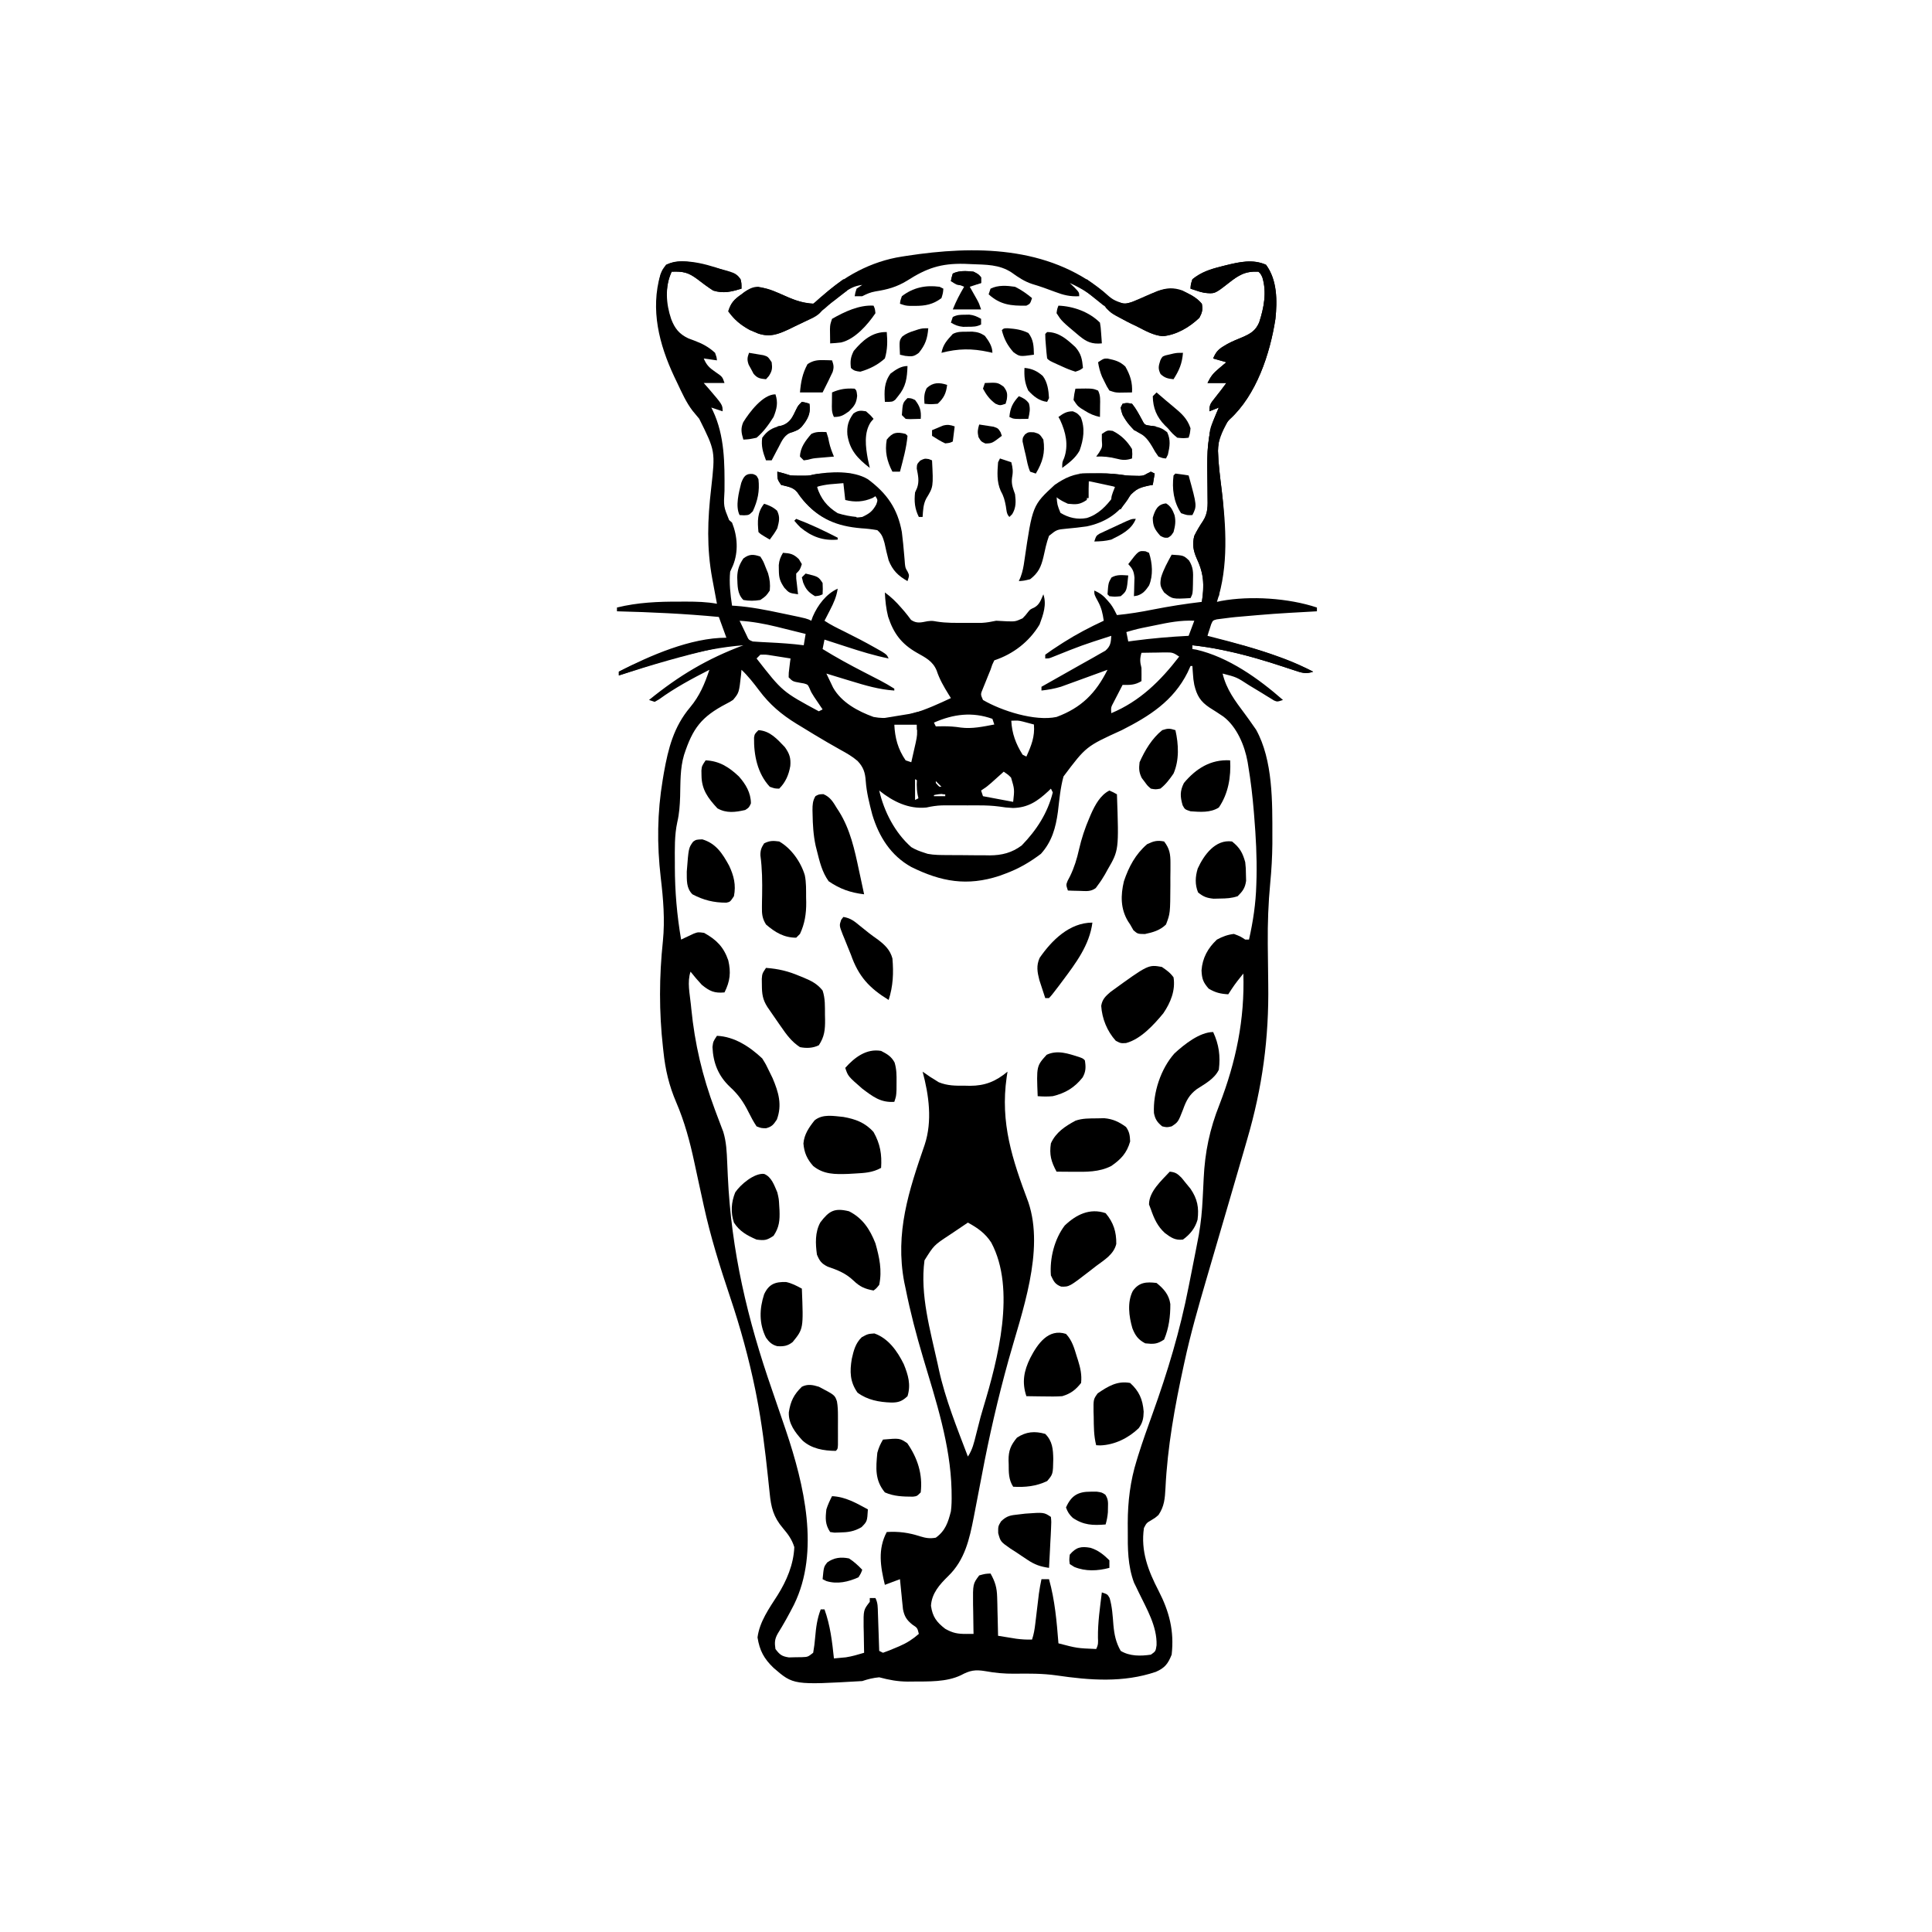 <svg width="300" height="300" viewBox="0 0 300 300" fill="none" xmlns="http://www.w3.org/2000/svg">
<path d="M113.505 42.338C114.551 42.774 114.551 42.774 114.99 43.36C115.137 43.946 115.137 43.946 115.137 44.825C113.549 45.298 112.369 45.614 110.742 45.117C109.884 44.559 109.074 43.963 108.267 43.333C106.875 42.291 106.053 42.12 104.297 42.188C103.222 44.484 103.418 47.188 104.224 49.549C104.78 51.001 105.465 51.87 106.887 52.542C107.336 52.71 107.336 52.71 107.794 52.881C109.067 53.358 110.026 53.864 111.035 54.785C111.273 55.445 111.273 55.445 111.328 55.957C110.651 55.861 109.975 55.764 109.277 55.664C109.692 56.67 110.16 57.125 111.053 57.733C112.175 58.498 112.175 58.498 112.5 59.473C111.437 59.473 110.373 59.473 109.277 59.473C109.676 59.926 109.676 59.926 110.083 60.389C112.207 62.87 112.207 62.87 112.207 63.867C111.337 63.577 111.337 63.577 110.449 63.282C110.527 63.438 110.605 63.594 110.685 63.755C112.537 67.662 112.53 71.954 112.5 76.209C112.354 78.629 112.354 78.629 113.214 80.75C113.365 80.883 113.516 81.016 113.672 81.153C114.522 83.268 114.683 85.673 113.818 87.799C113.673 88.12 113.528 88.44 113.379 88.77C113.203 90.539 113.412 92.292 113.672 94.043C113.853 94.054 114.035 94.065 114.222 94.076C116.63 94.255 118.948 94.712 121.307 95.215C121.697 95.296 122.087 95.377 122.476 95.458C125.307 96.052 125.307 96.052 125.977 96.387C126.053 96.173 126.13 95.96 126.209 95.739C126.98 93.957 128.281 92.223 130.078 91.406C129.896 92.647 129.461 93.611 128.888 94.721C128.647 95.19 128.647 95.19 128.402 95.669C128.278 95.906 128.155 96.143 128.027 96.387C128.995 97.032 130.007 97.526 131.049 98.035C132.695 98.85 134.32 99.693 135.919 100.598C136.254 100.788 136.589 100.978 136.934 101.173C137.695 101.66 137.695 101.66 137.988 102.246C135.778 101.801 133.666 101.151 131.525 100.452C131.187 100.343 130.85 100.234 130.502 100.121C129.677 99.854 128.852 99.586 128.027 99.317C127.931 99.8 127.834 100.283 127.734 100.782C129.818 102.069 131.946 103.234 134.125 104.352C134.713 104.655 135.301 104.958 135.888 105.262C136.144 105.393 136.4 105.525 136.664 105.66C137.415 106.062 138.149 106.474 138.867 106.934C138.867 107.031 138.867 107.127 138.867 107.227C136.504 107.066 134.368 106.438 132.111 105.744C131.563 105.578 131.563 105.578 131.003 105.409C130.108 105.138 129.214 104.865 128.32 104.59C128.54 105.057 128.763 105.522 128.988 105.986C129.173 106.375 129.173 106.375 129.363 106.772C130.665 109.079 133.222 110.453 135.645 111.328C139.629 112.097 144.121 110.056 147.656 108.399C147.543 108.218 147.43 108.037 147.313 107.851C146.556 106.62 145.89 105.49 145.441 104.114C144.831 102.644 143.706 102.112 142.363 101.351C139.969 99.981 138.757 98.359 137.904 95.752C137.591 94.507 137.458 93.273 137.402 91.993C138.359 92.688 139.14 93.446 139.911 94.336C140.087 94.538 140.264 94.74 140.445 94.948C140.803 95.372 141.14 95.812 141.467 96.259C142.353 96.858 142.999 96.66 144.019 96.464C144.727 96.387 144.727 96.387 145.478 96.519C146.943 96.754 148.391 96.722 149.872 96.717C150.324 96.718 150.324 96.718 150.784 96.72C151.222 96.719 151.222 96.719 151.667 96.719C151.931 96.719 152.194 96.718 152.466 96.718C153.233 96.68 153.937 96.542 154.688 96.387C155.268 96.41 155.848 96.441 156.427 96.479C157.675 96.511 157.675 96.511 158.781 96.017C159.233 95.554 159.233 95.554 159.619 95.053C159.961 94.629 159.961 94.629 160.602 94.336C161.436 93.876 161.643 93.132 162.012 92.285C162.56 93.889 161.992 95.438 161.426 96.973C159.823 99.645 157.348 101.555 154.395 102.539C154.07 103.192 154.07 103.192 153.809 104.004C153.681 104.316 153.553 104.628 153.421 104.949C153.289 105.278 153.157 105.607 153.021 105.945C152.82 106.44 152.82 106.44 152.615 106.945C152.25 107.816 152.25 107.816 152.637 108.692C155.504 110.373 160.701 112.047 164.062 111.328C167.925 109.9 170.16 107.629 171.973 104.004C171.735 104.091 171.497 104.179 171.252 104.268C170.362 104.594 169.472 104.917 168.581 105.24C168.196 105.379 167.813 105.519 167.429 105.66C166.875 105.863 166.32 106.064 165.764 106.264C165.431 106.386 165.098 106.507 164.755 106.632C163.742 106.942 162.77 107.105 161.719 107.227C161.719 107.033 161.719 106.84 161.719 106.641C161.903 106.538 162.087 106.435 162.277 106.328C164.061 105.329 165.84 104.322 167.617 103.309C168.323 102.908 169.032 102.513 169.742 102.119C170.083 101.924 170.424 101.728 170.764 101.532C171.053 101.369 171.343 101.207 171.641 101.039C172.455 100.322 172.49 99.79 172.559 98.731C167.971 100.206 167.971 100.206 163.501 101.998C162.891 102.246 162.891 102.246 162.305 102.246C162.305 102.053 162.305 101.86 162.305 101.66C163.039 101.124 163.772 100.628 164.539 100.141C164.762 99.997 164.985 99.854 165.215 99.706C167.205 98.448 169.252 97.378 171.387 96.387C171.235 95.267 171.034 94.375 170.49 93.384C169.922 92.342 169.922 92.342 169.922 91.7C170.827 92.095 171.378 92.517 172.009 93.274C172.155 93.446 172.301 93.617 172.451 93.794C172.857 94.343 173.14 94.895 173.438 95.508C175.334 95.322 177.174 95.023 179.041 94.647C181.56 94.153 184.071 93.755 186.621 93.457C187.016 90.816 186.932 89.06 185.793 86.642C185.282 85.449 185.126 84.468 185.449 83.203C185.849 82.395 186.292 81.656 186.794 80.908C187.602 79.668 187.53 78.518 187.508 77.095C187.504 76.629 187.501 76.163 187.497 75.697C187.49 74.966 187.482 74.236 187.472 73.505C187.432 70.331 187.447 67.566 188.708 64.582C188.812 64.334 188.915 64.085 189.022 63.83C189.1 63.649 189.178 63.468 189.258 63.282C188.774 63.475 188.291 63.668 187.793 63.867C187.793 62.83 187.991 62.629 188.617 61.835C188.77 61.639 188.923 61.443 189.08 61.241C189.236 61.044 189.391 60.847 189.551 60.645C189.841 60.258 190.131 59.871 190.43 59.473C189.463 59.473 188.496 59.473 187.5 59.473C188.051 58.372 188.386 57.964 189.294 57.202C189.507 57.023 189.719 56.843 189.938 56.658C190.1 56.523 190.262 56.389 190.43 56.25C189.753 56.057 189.076 55.864 188.379 55.664C188.77 54.744 189.116 54.293 189.972 53.778C190.179 53.654 190.385 53.53 190.598 53.402C191.379 52.991 192.176 52.665 192.993 52.332C194.242 51.776 194.958 51.343 195.517 50.081C196.262 47.807 196.73 45.387 196.014 43.048C195.746 42.496 195.746 42.496 195.41 42.188C193.329 42.082 192.314 42.743 190.741 43.982C188.62 45.638 188.62 45.638 187.006 45.465C186.325 45.313 186.325 45.313 185.742 45.117C185.452 45.021 185.162 44.924 184.863 44.825C184.9 44.165 184.9 44.165 185.156 43.36C186.527 42.254 187.913 41.808 189.606 41.382C189.852 41.319 190.098 41.257 190.352 41.192C192.473 40.679 194.515 40.203 196.582 41.108C198.332 43.459 198.344 46.7 198.047 49.512C197.215 54.939 195.087 61.358 190.937 65.12C189.555 66.498 189.188 68.096 189.13 70.001C189.184 72.032 189.448 74.03 189.697 76.044C190.386 81.662 190.787 87.991 188.965 93.457C189.176 93.41 189.388 93.363 189.606 93.315C194.166 92.483 200.082 92.866 204.492 94.336C204.492 94.53 204.492 94.723 204.492 94.922C204.237 94.937 203.982 94.951 203.72 94.967C197.763 95.298 197.763 95.298 191.821 95.819C191.602 95.843 191.383 95.866 191.158 95.89C190.621 95.95 190.086 96.021 189.551 96.094C189.347 96.121 189.144 96.147 188.934 96.175C188.331 96.338 188.331 96.338 188.072 96.928C188.004 97.142 187.936 97.357 187.866 97.577C187.795 97.792 187.724 98.007 187.651 98.228C187.601 98.394 187.551 98.56 187.5 98.731C187.697 98.781 187.894 98.831 188.097 98.882C191.667 99.793 195.206 100.744 198.669 102.008C198.927 102.102 199.185 102.196 199.451 102.293C200.991 102.87 202.447 103.537 203.906 104.297C202.8 104.709 202.097 104.461 200.998 104.093C200.653 103.981 200.308 103.868 199.952 103.752C199.77 103.692 199.587 103.631 199.399 103.569C196.46 102.596 193.516 101.718 190.485 101.075C190.216 101.017 189.948 100.96 189.671 100.902C188.171 100.595 186.678 100.365 185.156 100.196C185.156 100.389 185.156 100.582 185.156 100.782C185.354 100.812 185.551 100.843 185.755 100.874C190.756 102.03 195.425 105.364 199.219 108.692C198.34 108.985 198.34 108.985 197.829 108.772C197.644 108.657 197.459 108.542 197.268 108.424C196.957 108.235 196.957 108.235 196.64 108.043C196.421 107.906 196.203 107.77 195.978 107.63C195.529 107.357 195.079 107.086 194.63 106.815C194.412 106.683 194.194 106.552 193.97 106.417C192.024 105.149 192.024 105.149 189.844 104.59C190.446 107.086 191.791 108.833 193.3 110.854C193.765 111.48 194.217 112.114 194.659 112.757C194.786 112.937 194.912 113.118 195.043 113.304C197.674 118.041 197.574 124.562 197.571 129.877C197.571 130.26 197.572 130.642 197.572 131.037C197.55 133.077 197.439 135.086 197.241 137.117C196.941 140.25 196.832 143.354 196.859 146.5C196.861 146.807 196.861 146.807 196.864 147.12C196.879 149.023 196.902 150.926 196.931 152.829C197.057 161.223 196.017 168.875 193.652 176.953C193.478 177.556 193.305 178.159 193.131 178.762C192.362 181.436 191.58 184.106 190.796 186.777C189.754 190.329 188.714 193.882 187.678 197.436C187.561 197.838 187.444 198.24 187.326 198.642C186.085 202.894 184.863 207.137 183.929 211.469C183.882 211.686 183.834 211.903 183.786 212.127C182.42 218.391 181.28 224.68 180.972 231.096C180.886 232.672 180.8 233.911 179.883 235.254C179.359 235.705 179.359 235.705 178.821 236.023C178.036 236.483 178.036 236.483 177.629 237.267C177.11 240.85 178.276 243.869 179.901 247.01C181.566 250.242 182.354 253.266 181.934 256.934C181.375 258.335 180.886 258.993 179.472 259.606C174.417 261.316 169.25 260.919 164.062 260.157C161.869 259.846 159.714 259.862 157.503 259.892C155.957 259.901 154.541 259.78 153.021 259.497C151.426 259.23 150.612 259.37 149.208 260.129C146.935 261.211 144.175 261.09 141.705 261.109C141.46 261.111 141.216 261.114 140.963 261.117C139.384 261.109 138.047 260.858 136.523 260.45C135.565 260.54 134.799 260.731 133.887 261.035C123.198 261.651 123.198 261.651 120.117 258.985C118.632 257.563 117.954 256.306 117.627 254.261C117.942 251.819 119.434 249.744 120.74 247.705C122.151 245.455 123.23 242.922 123.34 240.235C122.969 239.046 122.384 238.248 121.582 237.305C120.076 235.533 119.729 234.052 119.508 231.796C119.453 231.273 119.397 230.751 119.341 230.228C119.313 229.955 119.284 229.681 119.255 229.399C118.808 225.177 118.301 220.983 117.48 216.815C117.415 216.481 117.349 216.146 117.281 215.801C116.275 210.905 114.969 206.147 113.374 201.413C111.798 196.721 110.333 192.047 109.277 187.207C109.187 186.793 109.096 186.379 109.006 185.965C108.957 185.743 108.908 185.52 108.858 185.291C108.756 184.825 108.654 184.358 108.552 183.892C108.299 182.742 108.049 181.591 107.806 180.438C107.126 177.261 106.295 174.174 105.009 171.178C103.887 168.561 103.308 166.108 103.015 163.257C102.992 163.05 102.969 162.842 102.945 162.629C102.329 157.102 102.35 151.659 102.934 146.13C103.265 142.814 102.991 139.57 102.6 136.271C102.002 131.131 102.052 126.199 102.905 121.088C102.965 120.728 103.025 120.368 103.087 119.998C103.772 116.176 104.625 112.84 107.158 109.836C108.649 108.047 109.418 106.205 110.156 104.004C107.435 105.397 104.817 106.792 102.34 108.593C102.003 108.787 102.003 108.787 101.66 108.985C101.37 108.888 101.08 108.791 100.781 108.692C105.42 104.92 109.807 102.29 115.43 100.196C108.747 100.722 102.422 102.77 96.094 104.883C96.094 104.69 96.094 104.496 96.094 104.297C100.911 101.79 107.281 99.024 112.793 99.024C112.406 97.96 112.02 96.897 111.621 95.801C106.348 95.295 101.094 95.056 95.801 94.922C95.801 94.729 95.801 94.535 95.801 94.336C99.041 93.539 102.213 93.409 105.542 93.421C106.039 93.419 106.039 93.419 106.547 93.417C108.171 93.419 109.729 93.459 111.328 93.75C111.277 93.48 111.277 93.48 111.225 93.205C111.069 92.374 110.915 91.542 110.76 90.711C110.707 90.428 110.654 90.145 110.599 89.854C109.712 85.05 109.868 80.671 110.43 75.828C111.075 70.044 111.075 70.044 108.574 65.027C108.233 64.61 107.889 64.197 107.543 63.785C106.536 62.468 105.888 60.983 105.176 59.491C105.019 59.163 104.862 58.835 104.7 58.496C102.352 53.492 100.959 48.087 102.551 42.611C102.832 41.895 102.832 41.895 103.436 41.089C106.454 39.805 110.554 41.287 113.505 42.338ZM114.844 96.387C115.074 96.87 115.306 97.352 115.54 97.834C115.733 98.236 115.733 98.236 115.931 98.647C116.248 99.355 116.248 99.355 116.895 99.61C117.732 99.671 118.565 99.719 119.403 99.756C121.214 99.845 123.005 99.962 124.805 100.196C124.901 99.615 124.998 99.035 125.098 98.438C123.939 98.148 122.779 97.862 121.619 97.577C121.294 97.496 120.969 97.414 120.634 97.331C118.704 96.859 116.828 96.515 114.844 96.387ZM179.352 97.101C178.855 97.202 178.855 97.202 178.348 97.305C176.607 97.656 176.607 97.656 174.902 98.145C174.999 98.628 175.096 99.112 175.195 99.61C175.479 99.571 175.763 99.532 176.056 99.492C178.891 99.115 181.714 98.875 184.57 98.731C184.86 97.957 185.15 97.184 185.449 96.387C183.339 96.287 181.412 96.668 179.352 97.101ZM177.246 101.367C176.983 102.307 177.005 102.772 177.246 103.711C177.257 104.395 177.259 105.079 177.246 105.762C176.243 106.379 175.477 106.373 174.316 106.348C174.021 106.914 173.729 107.482 173.438 108.051C173.274 108.367 173.111 108.683 172.943 109.009C172.499 109.841 172.499 109.841 172.559 110.742C177.004 108.886 180.203 105.725 183.105 101.953C182.213 101.358 182.05 101.295 181.051 101.31C180.829 101.312 180.608 101.314 180.379 101.316C180.149 101.321 179.919 101.326 179.681 101.331C179.448 101.333 179.214 101.336 178.974 101.339C178.398 101.346 177.822 101.356 177.246 101.367ZM118.066 101.66C117.873 101.854 117.68 102.047 117.48 102.246C121.495 107.401 121.495 107.401 127.148 110.45C127.342 110.353 127.535 110.256 127.734 110.157C127.614 109.98 127.494 109.803 127.37 109.621C127.213 109.387 127.055 109.153 126.892 108.911C126.736 108.68 126.579 108.449 126.418 108.211C125.977 107.52 125.977 107.52 125.7 106.868C125.434 106.301 125.434 106.301 124.841 106.126C124.636 106.09 124.43 106.055 124.219 106.018C123.102 105.817 123.102 105.817 122.461 105.176C122.468 104.478 122.468 104.478 122.571 103.675C122.603 103.408 122.636 103.141 122.669 102.867C122.711 102.56 122.711 102.56 122.754 102.246C122.138 102.148 121.521 102.05 120.905 101.953C120.561 101.899 120.218 101.845 119.864 101.789C118.955 101.64 118.955 101.64 118.066 101.66ZM184.863 103.418C184.712 103.751 184.561 104.083 184.406 104.425C182.189 108.859 178.468 111.21 174.188 113.379C168.642 115.904 168.642 115.904 165.14 120.569C164.648 122.353 164.493 124.223 164.272 126.056C163.931 128.551 163.346 130.676 161.634 132.584C159.899 133.892 158.193 134.888 156.152 135.645C155.842 135.76 155.531 135.875 155.212 135.994C150.177 137.647 146.15 136.921 141.5 134.623C138.33 132.864 136.478 129.923 135.445 126.484C135 124.78 134.552 123.019 134.43 121.258C134.339 119.957 134.072 119.125 133.166 118.165C132.354 117.46 131.458 116.952 130.518 116.437C130.075 116.186 129.634 115.933 129.192 115.681C128.958 115.547 128.723 115.414 128.482 115.276C127.132 114.496 125.803 113.683 124.475 112.866C124.218 112.711 123.962 112.556 123.697 112.396C121.338 110.943 119.524 109.41 117.865 107.19C117.009 106.059 116.174 104.98 115.137 104.004C115.115 104.262 115.093 104.52 115.07 104.786C114.756 107.566 114.756 107.566 113.837 108.673C113.371 108.977 113.371 108.977 112.793 109.278C108.892 111.312 107.564 113.099 106.215 117.235C105.592 119.329 105.668 121.537 105.61 123.703C105.563 125.057 105.481 126.332 105.171 127.653C104.719 129.725 104.782 131.832 104.791 133.942C104.791 134.16 104.791 134.377 104.791 134.602C104.797 138.42 105.117 142.132 105.762 145.899C105.941 145.813 106.121 145.727 106.306 145.638C106.542 145.528 106.778 145.418 107.022 145.305C107.256 145.195 107.489 145.084 107.73 144.971C108.398 144.727 108.398 144.727 109.332 144.855C111.253 145.922 112.366 147.039 113.086 149.121C113.522 150.999 113.37 152.362 112.5 154.102C110.933 154.251 110.198 153.916 108.984 152.93C108.366 152.271 107.788 151.587 107.227 150.879C106.681 152.515 107.112 154.309 107.281 156.006C107.302 156.211 107.322 156.417 107.343 156.628C107.888 162.109 109.062 167.085 110.988 172.249C111.127 172.622 111.127 172.622 111.269 173.003C111.45 173.488 111.634 173.973 111.819 174.457C111.904 174.68 111.988 174.903 112.074 175.133C112.149 175.329 112.224 175.525 112.302 175.727C112.784 177.287 112.854 178.874 112.919 180.495C112.94 180.962 112.961 181.429 112.982 181.895C112.993 182.138 113.004 182.38 113.015 182.63C113.552 194.294 116.067 204.862 119.891 215.853C120.555 217.764 121.21 219.678 121.857 221.595C121.924 221.795 121.992 221.996 122.062 222.202C124.852 230.512 127.349 240.904 123.292 249.168C122.512 250.698 121.686 252.196 120.776 253.653C120.283 254.521 120.264 255.073 120.41 256.055C121.067 256.932 121.402 257.2 122.499 257.362C122.831 257.354 123.163 257.345 123.505 257.337C123.837 257.333 124.17 257.329 124.513 257.325C125.443 257.289 125.443 257.289 126.27 256.641C126.415 255.822 126.515 255.049 126.581 254.224C126.713 252.697 126.886 251.349 127.441 249.903C127.635 249.903 127.828 249.903 128.027 249.903C128.926 252.395 129.216 254.902 129.492 257.52C129.889 257.486 130.286 257.448 130.682 257.41C130.903 257.39 131.124 257.369 131.352 257.348C132.323 257.197 133.24 256.924 134.18 256.641C134.175 256.453 134.17 256.266 134.166 256.073C134.147 255.218 134.136 254.364 134.125 253.51C134.117 253.215 134.11 252.92 134.102 252.615C134.077 249.996 134.077 249.996 135.059 248.731C135.059 248.537 135.059 248.344 135.059 248.145C135.349 248.145 135.639 248.145 135.938 248.145C136.33 248.931 136.293 249.576 136.323 250.454C136.335 250.796 136.348 251.138 136.36 251.49C136.372 251.848 136.383 252.207 136.395 252.576C136.408 252.937 136.421 253.297 136.434 253.669C136.465 254.562 136.495 255.455 136.523 256.348C136.717 256.445 136.91 256.541 137.109 256.641C137.795 256.402 138.442 256.145 139.105 255.854C139.286 255.778 139.467 255.703 139.653 255.625C140.807 255.126 141.731 254.538 142.676 253.711C142.456 252.784 142.456 252.784 141.669 252.265C140.779 251.549 140.43 250.99 140.212 249.871C140.18 249.549 140.18 249.549 140.147 249.221C140.11 248.869 140.11 248.869 140.072 248.511C140.049 248.269 140.026 248.028 140.002 247.779C139.977 247.532 139.952 247.286 139.926 247.032C139.864 246.427 139.805 245.821 139.746 245.215C138.973 245.505 138.199 245.795 137.402 246.094C136.712 243.252 136.275 240.553 137.695 237.891C139.585 237.782 141.098 237.984 142.894 238.568C143.765 238.834 144.412 238.937 145.312 238.77C146.796 237.7 147.228 236.376 147.656 234.668C147.77 233.797 147.782 232.946 147.766 232.068C147.763 231.828 147.76 231.588 147.757 231.34C147.584 224.32 145.337 217.513 143.343 210.839C142.284 207.288 141.349 203.734 140.625 200.098C140.554 199.764 140.482 199.431 140.409 199.087C138.963 191.407 141.108 184.916 143.591 177.734C144.792 174.083 144.245 170.047 143.262 166.407C143.662 166.683 144.063 166.96 144.463 167.236C144.739 167.406 144.739 167.406 145.02 167.578C145.267 167.734 145.515 167.89 145.77 168.05C147.14 168.604 148.353 168.597 149.817 168.585C150.083 168.591 150.349 168.597 150.623 168.603C152.971 168.602 154.642 167.909 156.445 166.407C156.403 166.686 156.361 166.966 156.317 167.255C155.295 174.376 157.185 180.038 159.677 186.665C162.251 194.249 158.642 203.87 156.611 211.169C154.965 217.1 153.597 223.022 152.46 229.071C152.19 230.501 151.914 231.929 151.635 233.357C151.49 234.092 151.349 234.828 151.209 235.565C150.537 239.007 149.821 242.238 147.235 244.739C145.9 246.048 144.673 247.411 144.562 249.353C144.809 251.056 145.427 251.883 146.777 252.924C147.954 253.585 148.711 253.721 150.039 253.716C150.413 253.714 150.787 253.713 151.172 253.711C151.165 253.392 151.165 253.392 151.158 253.067C151.14 252.098 151.128 251.128 151.117 250.159C151.11 249.824 151.102 249.49 151.095 249.145C151.067 245.941 151.067 245.941 152.051 244.629C152.985 244.373 152.985 244.373 153.809 244.336C154.526 245.604 154.803 246.543 154.837 247.996C154.848 248.347 154.858 248.698 154.869 249.06C154.875 249.423 154.882 249.785 154.889 250.159C154.899 250.528 154.909 250.898 154.919 251.278C154.943 252.187 154.964 253.095 154.98 254.004C155.584 254.103 156.189 254.201 156.793 254.297C157.13 254.352 157.466 254.406 157.813 254.462C158.644 254.571 159.418 254.615 160.254 254.59C160.535 253.747 160.653 253.019 160.757 252.139C160.795 251.831 160.832 251.523 160.871 251.206C160.928 250.724 160.928 250.724 160.986 250.232C161.062 249.598 161.138 248.964 161.215 248.33C161.265 247.908 161.265 247.908 161.316 247.478C161.421 246.715 161.559 245.968 161.719 245.215C162.105 245.215 162.492 245.215 162.891 245.215C163.804 248.497 164.088 251.791 164.355 255.176C167.249 255.934 167.249 255.934 170.215 256.055C170.556 255.373 170.52 255.053 170.49 254.297C170.458 251.94 170.809 249.602 171.094 247.266C171.973 247.559 171.973 247.559 172.303 248.147C172.701 249.514 172.776 250.899 172.888 252.314C173.028 253.823 173.265 255.022 174.023 256.348C175.428 257.196 177.121 257.17 178.711 256.934C179.452 256.407 179.452 256.407 179.59 255.469C179.686 252.526 178.053 249.82 176.805 247.229C176.616 246.83 176.616 246.83 176.422 246.424C176.311 246.201 176.201 245.978 176.087 245.748C175.109 243.104 175.105 240.444 175.122 237.653C175.12 237.279 175.118 236.905 175.115 236.519C175.122 233.153 175.507 229.955 176.514 226.74C176.588 226.498 176.662 226.255 176.738 226.006C177.42 223.824 178.192 221.675 178.967 219.525C181.315 213.007 183.238 206.609 184.57 199.805C184.65 199.402 184.731 198.998 184.811 198.595C185.056 197.363 185.299 196.131 185.541 194.898C185.579 194.704 185.617 194.511 185.656 194.312C185.764 193.758 185.87 193.204 185.977 192.65C186.038 192.334 186.099 192.018 186.161 191.693C186.478 189.85 186.659 188.036 186.747 186.169C186.769 185.754 186.79 185.338 186.812 184.922C186.845 184.282 186.877 183.641 186.906 183C187.096 178.912 187.842 175.316 189.368 171.497C191.921 164.87 193.298 158.289 193.066 151.172C192.423 151.965 191.793 152.752 191.235 153.607C191.066 153.867 190.897 154.127 190.723 154.395C189.503 154.322 188.742 154.143 187.683 153.516C186.808 152.516 186.63 151.981 186.572 150.685C186.71 148.757 187.558 147.214 188.965 145.899C189.825 145.434 190.628 145.133 191.602 145.02C192.609 145.404 192.609 145.404 193.359 145.899C193.553 145.899 193.746 145.899 193.945 145.899C194.587 143.04 194.998 140.302 195.081 137.366C195.092 136.984 195.103 136.601 195.115 136.207C195.185 133.04 195.008 129.901 194.751 126.746C194.724 126.412 194.724 126.412 194.697 126.072C194.5 123.664 194.222 121.276 193.821 118.893C193.788 118.692 193.755 118.491 193.722 118.284C193.273 115.774 192.061 112.86 189.966 111.27C189.254 110.788 188.536 110.32 187.806 109.868C186.389 108.922 185.846 107.998 185.449 106.348C185.299 105.478 185.299 105.478 185.248 104.737C185.229 104.486 185.209 104.235 185.189 103.977C185.178 103.792 185.168 103.608 185.156 103.418C185.06 103.418 184.963 103.418 184.863 103.418ZM145.02 112.207C145.116 112.401 145.213 112.594 145.312 112.793C145.693 112.787 146.074 112.781 146.466 112.775C147.4 112.771 148.273 112.831 149.194 112.976C150.956 113.205 152.664 112.824 154.395 112.5C154.298 112.21 154.201 111.92 154.102 111.621C150.961 110.496 148.023 110.883 145.02 112.207ZM157.031 111.914C157.142 113.915 157.723 115.484 158.789 117.188C158.982 117.284 159.176 117.381 159.375 117.481C160.147 115.768 160.711 114.391 160.547 112.5C160.184 112.404 159.822 112.307 159.448 112.207C159.244 112.153 159.04 112.099 158.83 112.043C158.118 111.875 158.118 111.875 157.031 111.914ZM138.867 112.5C138.969 114.595 139.423 116.315 140.625 118.067C140.915 118.163 141.205 118.26 141.504 118.36C141.653 117.713 141.799 117.066 141.943 116.419C142.025 116.058 142.107 115.698 142.191 115.327C142.435 114.151 142.435 114.151 142.383 112.5C141.223 112.5 140.062 112.5 138.867 112.5ZM155.859 119.824C155.679 119.987 155.499 120.149 155.313 120.317C155.077 120.529 154.84 120.741 154.596 120.96C154.361 121.17 154.127 121.381 153.885 121.598C153.223 122.168 153.223 122.168 152.344 122.754C152.44 123.044 152.537 123.334 152.637 123.633C154.184 123.923 155.73 124.213 157.324 124.512C157.54 122.562 157.54 122.562 156.998 120.749C156.56 120.306 156.56 120.306 155.859 119.824ZM144.434 120.41C144.727 120.996 144.727 120.996 144.727 120.996L144.434 120.41ZM142.09 120.996C142.09 122.06 142.09 123.123 142.09 124.219C142.283 124.122 142.477 124.026 142.676 123.926C142.676 123.056 142.676 122.186 142.676 121.289C142.482 121.193 142.289 121.096 142.09 120.996ZM145.312 121.289C145.312 121.579 145.312 121.869 145.312 122.168C145.603 122.168 145.893 122.168 146.191 122.168C145.901 121.878 145.611 121.588 145.312 121.289ZM163.184 122.461C163.042 122.599 162.9 122.737 162.753 122.879C161.093 124.421 159.619 125.415 157.306 125.464C156.152 125.391 156.152 125.391 155.184 125.242C154.119 125.1 153.105 125.06 152.03 125.059C151.647 125.059 151.264 125.058 150.869 125.058C150.672 125.058 150.475 125.059 150.272 125.06C149.67 125.061 149.068 125.06 148.465 125.058C148.083 125.058 147.7 125.059 147.306 125.059C146.959 125.059 146.611 125.06 146.253 125.06C145.411 125.094 144.667 125.206 143.848 125.391C141.07 125.669 138.641 124.448 136.523 122.754C137.285 126.031 138.952 129.291 141.504 131.543C142.192 131.957 142.779 132.173 143.555 132.422C143.8 132.502 143.8 132.502 144.051 132.584C145.072 132.782 146.094 132.769 147.13 132.775C147.363 132.776 147.597 132.778 147.837 132.78C148.331 132.782 148.824 132.784 149.318 132.786C150.067 132.788 150.815 132.797 151.564 132.807C152.045 132.809 152.526 132.81 153.008 132.811C153.229 132.815 153.45 132.818 153.678 132.822C155.548 132.814 157.129 132.424 158.654 131.277C160.953 128.905 162.661 126.287 163.477 123.047C163.332 122.757 163.332 122.757 163.184 122.461ZM146.777 122.754C147.07 123.34 147.07 123.34 147.07 123.34L146.777 122.754ZM145.02 123.047C145.02 123.241 145.02 123.434 145.02 123.633C145.6 123.633 146.18 123.633 146.777 123.633C146.777 123.536 146.777 123.44 146.777 123.34C145.907 123.195 145.907 123.195 145.02 123.047ZM143.848 123.633C145.02 123.926 145.02 123.926 145.02 123.926L143.848 123.633ZM150.293 189.844C149.54 190.348 148.79 190.856 148.041 191.364C147.724 191.576 147.724 191.576 147.4 191.792C145.025 193.357 145.025 193.357 143.555 195.703C142.834 201.059 144.466 206.617 145.605 211.817C145.668 212.107 145.73 212.397 145.794 212.696C146.811 217.327 148.615 221.749 150.293 226.172C151.008 225.1 151.249 224.018 151.556 222.785C152.313 219.804 152.313 219.804 152.713 218.485C154.928 211.142 157.809 200.201 153.918 192.939C152.985 191.493 151.787 190.661 150.293 189.844Z" fill="black"/>
<path d="M171.31 45.239C172.811 46.574 172.811 46.574 174.628 47.216C174.909 47.138 174.909 47.138 175.195 47.058C175.418 46.996 175.641 46.934 175.871 46.871C177.2 46.385 178.479 45.794 179.757 45.188C181.144 44.686 182.226 44.615 183.623 45.114C183.863 45.242 184.103 45.37 184.351 45.502C184.594 45.628 184.837 45.754 185.088 45.883C185.704 46.266 186.158 46.611 186.621 47.168C186.79 48.088 186.68 48.524 186.237 49.347C184.7 50.813 182.706 51.995 180.556 52.202C179.088 52.086 177.809 51.337 176.514 50.684C176.222 50.546 175.931 50.408 175.631 50.266C173.988 49.461 172.636 48.587 171.298 47.339C169.791 45.934 167.992 44.786 166.113 43.946C166.355 44.175 166.597 44.405 166.846 44.641C167.578 45.41 167.578 45.41 167.578 45.996C166.165 46.076 165.143 45.821 163.824 45.319C162.658 44.88 161.504 44.46 160.309 44.11C159.082 43.713 158.111 43.061 157.072 42.306C155.152 41.048 153.11 41.11 150.879 41.016C150.502 41 150.125 40.984 149.737 40.968C146.077 40.886 143.888 41.644 140.869 43.572C139.251 44.566 137.799 44.96 135.916 45.254C135.116 45.4 134.602 45.637 133.887 45.996C133.5 45.996 133.113 45.996 132.715 45.996C132.806 45.447 132.806 45.447 133.008 44.825C133.298 44.631 133.588 44.438 133.887 44.239C132.621 44.398 131.88 44.833 130.865 45.594C130.607 45.785 130.348 45.976 130.082 46.173C129.607 46.55 129.137 46.934 128.696 47.35C127.082 48.863 125.361 49.785 123.358 50.702C123.055 50.852 122.753 51.001 122.441 51.155C120.74 51.942 119.561 52.367 117.738 51.785C115.746 50.981 114.35 50.094 113.086 48.34C113.487 47.029 114.015 46.476 115.137 45.703C115.288 45.587 115.44 45.47 115.596 45.35C116.305 44.858 116.874 44.534 117.751 44.527C119.442 44.845 121.036 45.572 122.61 46.254C123.83 46.771 124.941 47.116 126.27 47.168C126.905 46.844 126.905 46.844 127.386 46.289C130.846 42.961 135.281 40.57 140.039 39.844C140.285 39.805 140.531 39.767 140.785 39.727C151.383 38.096 162.701 38.213 171.31 45.239Z" fill="black"/>
<path d="M196.582 41.108C198.332 43.459 198.344 46.7 198.047 49.512C197.215 54.939 195.087 61.358 190.937 65.12C189.555 66.498 189.188 68.096 189.13 70.001C189.184 72.032 189.448 74.03 189.697 76.044C190.392 81.713 190.178 86.946 189.258 92.579C188.379 92.871 188.379 92.871 187.5 92.579C187.403 92.868 187.307 93.159 187.207 93.457C187.014 93.457 186.82 93.457 186.621 93.457C186.659 93.202 186.697 92.947 186.737 92.684C187.014 90.293 186.813 88.808 185.793 86.642C185.282 85.449 185.126 84.468 185.449 83.204C185.849 82.395 186.292 81.656 186.794 80.908C187.602 79.668 187.53 78.518 187.508 77.095C187.504 76.629 187.501 76.163 187.497 75.697C187.49 74.966 187.482 74.236 187.472 73.505C187.432 70.331 187.447 67.566 188.708 64.582C188.812 64.334 188.915 64.085 189.022 63.83C189.139 63.558 189.139 63.558 189.258 63.282C188.533 63.572 188.533 63.572 187.793 63.867C187.793 62.831 187.991 62.629 188.617 61.835C188.77 61.639 188.923 61.443 189.08 61.241C189.236 61.044 189.391 60.848 189.551 60.645C189.841 60.258 190.131 59.871 190.43 59.473C189.463 59.473 188.496 59.473 187.5 59.473C188.051 58.372 188.386 57.964 189.294 57.203C189.507 57.023 189.719 56.843 189.938 56.658C190.181 56.456 190.181 56.456 190.43 56.25C189.753 56.057 189.076 55.864 188.379 55.664C188.77 54.744 189.116 54.293 189.972 53.778C190.282 53.592 190.282 53.592 190.598 53.402C191.379 52.991 192.176 52.665 192.993 52.332C194.242 51.776 194.958 51.343 195.517 50.081C196.262 47.807 196.73 45.387 196.014 43.048C195.746 42.496 195.746 42.496 195.41 42.188C193.329 42.082 192.314 42.743 190.741 43.982C188.62 45.638 188.62 45.638 187.006 45.465C186.325 45.313 186.325 45.313 185.742 45.117C185.452 45.021 185.162 44.924 184.863 44.825C184.9 44.165 184.9 44.165 185.156 43.36C186.527 42.254 187.913 41.808 189.606 41.382C189.852 41.319 190.098 41.257 190.352 41.192C192.473 40.679 194.515 40.203 196.582 41.108Z" fill="black"/>
<path d="M178.711 73.242C179.001 73.387 179.001 73.387 179.297 73.535C179.2 74.115 179.104 74.695 179.004 75.293C178.792 75.329 178.581 75.365 178.363 75.403C176.765 75.749 176.765 75.749 175.575 76.808C175.351 77.182 175.351 77.182 175.122 77.564C173.588 79.865 171.445 81.168 168.75 81.738C167.736 81.88 166.719 81.997 165.698 82.084C164.093 82.235 164.093 82.235 162.891 83.203C162.491 84.279 162.267 85.398 162.018 86.516C161.645 88.042 161.249 88.94 159.961 89.941C158.99 90.179 158.99 90.179 158.203 90.234C158.294 90.028 158.385 89.821 158.479 89.608C158.798 88.746 158.941 87.977 159.064 87.067C160.324 78.472 160.324 78.472 163.77 75.293C165.349 74.201 166.837 73.499 168.774 73.496C168.999 73.496 169.224 73.496 169.456 73.495C169.804 73.497 169.804 73.497 170.16 73.499C170.389 73.497 170.618 73.496 170.854 73.495C172.232 73.497 173.538 73.615 174.902 73.828C175.359 73.859 175.818 73.879 176.276 73.883C176.595 73.889 176.595 73.889 176.92 73.896C177.563 73.862 177.563 73.862 178.167 73.513C178.347 73.424 178.526 73.334 178.711 73.242ZM169.043 74.707C169.032 74.891 169.021 75.074 169.01 75.263C168.991 75.503 168.971 75.742 168.951 75.989C168.934 76.227 168.917 76.465 168.9 76.71C168.75 77.344 168.75 77.344 167.871 77.93C166.072 78.093 166.072 78.093 165.143 77.49C164.98 77.345 164.817 77.2 164.648 77.051C164.455 77.051 164.262 77.051 164.062 77.051C164.169 78.398 164.169 78.398 164.667 79.633C165.942 80.414 167.287 80.704 168.75 80.438C170.509 79.904 171.794 78.579 172.852 77.124C173.204 76.451 173.204 76.451 173.145 75.586C171.151 74.824 171.151 74.824 169.043 74.707Z" fill="black"/>
<path d="M120.703 73.242C121.402 73.411 122.07 73.6 122.754 73.828C123.229 73.856 123.706 73.866 124.182 73.865C124.429 73.865 124.676 73.866 124.931 73.867C125.676 73.848 125.676 73.848 126.359 73.684C128.895 73.206 132.49 73.044 134.766 74.414C137.731 76.621 139.382 78.983 140.039 82.617C140.19 83.83 140.311 85.046 140.41 86.265C140.43 86.496 140.45 86.727 140.471 86.965C140.486 87.171 140.502 87.378 140.519 87.591C140.598 88.207 140.598 88.207 140.946 88.791C141.211 89.356 141.211 89.356 140.918 90.234C139.476 89.415 138.609 88.585 137.988 87.012C137.746 86.114 137.534 85.218 137.346 84.308C137.083 83.405 136.942 82.946 136.23 82.324C135.371 82.172 134.587 82.082 133.722 82.031C129.933 81.711 127.197 80.586 124.691 77.637C124.219 77.051 124.219 77.051 123.784 76.411C123.116 75.611 122.273 75.561 121.289 75.293C120.703 74.414 120.703 74.414 120.703 73.242ZM128.577 74.963C128.377 75.017 128.176 75.071 127.97 75.126C127.42 75.284 127.42 75.284 126.855 75.586C127.117 77.563 128.418 78.7 129.858 79.981C131.19 80.465 132.49 80.458 133.887 80.273C134.997 79.748 135.479 79.405 136.066 78.332C136.309 77.637 136.309 77.637 135.938 77.051C135.792 77.141 135.647 77.232 135.498 77.325C134.054 77.939 132.764 78.015 131.25 77.637C131.153 76.767 131.057 75.897 130.957 75C129.86 74.726 129.587 74.683 128.577 74.963Z" fill="black"/>
<path d="M130.957 173.437C132.845 173.772 134.34 174.321 135.645 175.781C136.685 177.636 136.953 179.244 136.817 181.347C135.477 182.093 134.226 182.141 132.715 182.226C132.21 182.255 132.21 182.255 131.694 182.285C129.658 182.348 127.909 182.384 126.27 181.054C125.318 179.981 124.872 178.978 124.756 177.564C124.87 176.146 125.627 175.048 126.493 173.963C127.764 172.944 129.412 173.291 130.957 173.437Z" fill="black"/>
<path d="M118.944 150.293C120.86 150.435 122.402 150.802 124.163 151.556C124.379 151.643 124.595 151.73 124.817 151.819C126.005 152.316 126.915 152.775 127.734 153.809C128.15 155.058 128.092 156.253 128.1 157.562C128.106 157.823 128.112 158.084 128.118 158.352C128.127 159.89 128.025 160.982 127.148 162.305C126.225 162.766 125.216 162.794 124.218 162.598C122.921 161.754 122.131 160.665 121.27 159.412C121.085 159.148 121.085 159.148 120.896 158.879C120.535 158.363 120.179 157.844 119.823 157.324C119.498 156.852 119.498 156.852 119.165 156.37C118.407 155.184 118.312 154.313 118.304 152.93C118.299 152.622 118.295 152.313 118.291 151.996C118.359 151.172 118.359 151.172 118.944 150.293Z" fill="black"/>
<path d="M180.762 130.664C181.629 131.781 181.751 132.636 181.748 134.028C181.747 134.393 181.747 134.759 181.747 135.135C181.742 135.515 181.738 135.894 181.733 136.286C181.734 136.847 181.734 136.847 181.736 137.419C181.711 141.838 181.711 141.838 181.055 143.555C180.131 144.465 179.027 144.777 177.778 145.038C176.661 145.02 176.661 145.02 176.002 144.452C175.832 144.156 175.663 143.86 175.489 143.555C175.38 143.391 175.271 143.227 175.159 143.058C173.985 141.108 173.999 139.022 174.521 136.846C175.265 134.615 176.324 132.624 178.126 131.085C179.121 130.609 179.676 130.447 180.762 130.664Z" fill="black"/>
<path d="M180.413 150.146C181.153 150.653 181.694 151.028 182.226 151.758C182.55 153.783 181.768 155.695 180.633 157.354C179.151 159.142 177.132 161.361 174.85 161.965C174.023 162.011 174.023 162.011 173.254 161.609C171.917 160.131 171.124 158.184 170.996 156.188C171.156 155.168 171.668 154.689 172.435 154.03C178.303 149.771 178.303 149.771 180.413 150.146Z" fill="black"/>
<path d="M120.997 130.664C122.873 131.73 124.355 133.848 124.969 135.899C125.206 137.042 125.165 138.198 125.172 139.361C125.178 139.613 125.184 139.865 125.19 140.125C125.2 141.878 124.968 143.419 124.219 145.019C124.026 145.212 123.833 145.406 123.633 145.605C121.751 145.605 120.352 144.777 118.946 143.554C118.366 142.626 118.293 141.928 118.313 140.843C118.316 140.544 118.32 140.245 118.323 139.937C118.329 139.626 118.335 139.315 118.342 138.995C118.377 136.908 118.355 134.892 118.075 132.82C118.066 132.023 118.219 131.619 118.653 130.957C119.52 130.523 120.031 130.536 120.997 130.664Z" fill="black"/>
<path d="M131.835 188.086C133.96 189.157 135.085 190.895 135.937 193.066C136.55 195.245 136.996 197.252 136.523 199.512C136.065 200.079 136.065 200.079 135.644 200.39C134.275 200.134 133.52 199.805 132.513 198.834C131.313 197.698 130.058 197.209 128.506 196.68C127.543 196.192 127.276 195.812 126.855 194.824C126.618 193.138 126.539 191.331 127.386 189.807C128.732 188.038 129.553 187.525 131.835 188.086Z" fill="black"/>
<path d="M170.324 173.658C170.701 173.65 171.078 173.643 171.466 173.635C172.829 173.755 173.75 174.2 174.847 174.994C175.382 175.754 175.452 176.32 175.488 177.247C174.977 179.036 174.077 180.004 172.558 181.055C170.678 182.018 168.651 181.974 166.589 181.952C166.345 181.951 166.102 181.95 165.851 181.948C165.255 181.945 164.658 181.94 164.062 181.934C163.22 180.38 162.913 179.283 163.183 177.539C163.953 175.832 165.382 174.894 166.992 174.024C168.076 173.636 169.182 173.671 170.324 173.658Z" fill="black"/>
<path d="M111.329 160.84C114.041 160.96 116.424 162.532 118.36 164.355C118.96 165.324 118.96 165.324 119.458 166.37C119.626 166.713 119.794 167.057 119.967 167.411C120.893 169.592 121.478 171.552 120.63 173.84C120.098 174.639 119.867 174.952 118.946 175.195C118.195 175.177 118.195 175.177 117.481 174.902C117.005 174.189 116.614 173.461 116.235 172.692C115.451 171.11 114.651 169.963 113.343 168.768C111.544 167.068 110.737 165.054 110.633 162.579C110.743 161.719 110.743 161.719 111.329 160.84Z" fill="black"/>
<path d="M188.38 160.254C189.282 162.208 189.523 163.966 189.259 166.113C188.564 167.533 187.141 168.272 185.842 169.117C184.671 169.991 184.193 170.908 183.71 172.266C182.947 174.228 182.947 174.228 181.934 174.902C181.202 175.067 181.202 175.067 180.469 174.902C179.711 174.288 179.363 173.791 179.184 172.822C179.035 169.656 180.242 165.968 182.36 163.583C183.871 162.186 186.293 160.254 188.38 160.254Z" fill="black"/>
<path d="M171.68 188.379C172.907 189.826 173.361 191.285 173.336 193.159C172.941 194.784 171.498 195.626 170.216 196.582C169.903 196.825 169.591 197.068 169.279 197.312C166.038 199.817 166.038 199.817 164.777 199.786C163.805 199.412 163.63 198.974 163.184 198.047C162.977 195.422 163.721 192.415 165.327 190.301C167.113 188.598 169.223 187.546 171.68 188.379Z" fill="black"/>
<path d="M135.773 207.056C137.943 207.817 139.34 209.802 140.333 211.816C141.019 213.507 141.471 214.994 140.919 216.797C140.091 217.577 139.521 217.797 138.392 217.786C136.514 217.725 134.679 217.391 133.155 216.248C131.968 214.566 131.936 212.975 132.266 211C132.56 209.705 132.835 208.582 133.814 207.642C134.766 207.129 134.766 207.129 135.773 207.056Z" fill="black"/>
<path d="M127.852 123.314C128.93 123.765 129.366 124.537 129.95 125.5C130.059 125.668 130.168 125.835 130.281 126.007C132.024 128.791 132.703 131.937 133.374 135.113C133.452 135.476 133.531 135.839 133.612 136.213C133.803 137.097 133.992 137.982 134.18 138.867C132.052 138.608 130.432 138.05 128.668 136.835C127.647 135.404 127.278 133.819 126.855 132.129C126.788 131.865 126.722 131.601 126.653 131.329C126.3 129.696 126.204 128.081 126.178 126.416C126.173 126.212 126.167 126.008 126.162 125.799C126.163 124.963 126.191 124.351 126.623 123.623C127.148 123.34 127.148 123.34 127.852 123.314Z" fill="black"/>
<path d="M172.266 122.754C172.889 123.029 172.889 123.029 173.438 123.34C173.741 132.019 173.741 132.019 171.973 135.059C171.844 135.294 171.714 135.529 171.581 135.772C171.246 136.342 170.91 136.877 170.509 137.402C170.39 137.567 170.271 137.731 170.148 137.9C169.348 138.488 168.645 138.365 167.67 138.336C167.152 138.324 167.152 138.324 166.623 138.312C166.359 138.302 166.094 138.292 165.821 138.281C165.528 137.402 165.528 137.402 165.779 136.776C165.972 136.406 165.972 136.406 166.169 136.029C166.814 134.687 167.22 133.376 167.542 131.927C167.938 130.2 168.467 128.592 169.172 126.965C169.293 126.679 169.293 126.679 169.417 126.388C170.041 125.002 170.858 123.458 172.266 122.754Z" fill="black"/>
<path d="M165.527 207.129C166.472 208.118 166.805 209.328 167.194 210.608C167.26 210.811 167.326 211.015 167.393 211.225C167.765 212.423 168.005 213.478 167.871 214.746C167.011 215.827 166.257 216.408 164.942 216.797C163.982 216.865 163.028 216.852 162.067 216.833C161.808 216.831 161.549 216.828 161.282 216.825C160.647 216.818 160.011 216.808 159.375 216.797C158.657 214.642 158.984 212.882 159.979 210.864C161.102 208.695 162.779 206.235 165.527 207.129Z" fill="black"/>
<path d="M184.351 45.502C185.241 45.962 185.976 46.393 186.621 47.168C186.79 48.088 186.68 48.524 186.237 49.347C184.703 50.81 182.705 51.998 180.56 52.206C179.072 52.08 177.769 51.299 176.459 50.629C176.16 50.484 175.862 50.339 175.554 50.189C172.607 48.73 172.607 48.73 171.68 47.754C171.68 47.368 171.68 46.981 171.68 46.583C173.371 46.858 173.371 46.858 174.145 47.063C175.04 47.188 175.456 47.039 176.276 46.674C176.656 46.511 176.656 46.511 177.045 46.346C177.305 46.23 177.564 46.115 177.832 45.996C180.233 44.935 181.855 44.312 184.351 45.502Z" fill="black"/>
<path d="M122.596 46.255C124.055 46.848 125.286 47.142 126.855 47.168C127.049 47.072 127.242 46.975 127.441 46.875C127.441 47.069 127.441 47.262 127.441 47.461C127.635 47.461 127.828 47.461 128.027 47.461C127.472 49.001 126.208 49.348 124.811 50.014C124.464 50.175 124.118 50.336 123.761 50.501C123.422 50.668 123.084 50.836 122.735 51.008C120.952 51.84 119.647 52.434 117.724 51.792C117.458 51.678 117.458 51.678 117.188 51.563C116.929 51.459 116.671 51.354 116.405 51.247C114.982 50.445 114.044 49.669 113.086 48.34C113.487 47.029 114.015 46.477 115.137 45.703C115.288 45.587 115.44 45.47 115.596 45.35C117.924 43.735 120.258 45.279 122.596 46.255Z" fill="black"/>
<path d="M127.148 215.332C129.625 216.624 129.625 216.624 129.962 217.608C130.095 218.363 130.115 219.073 130.116 219.84C130.117 220.288 130.117 220.288 130.117 220.746C130.116 221.056 130.115 221.366 130.114 221.686C130.116 222.156 130.116 222.156 130.117 222.636C130.117 222.934 130.117 223.232 130.116 223.538C130.116 223.812 130.115 224.085 130.115 224.367C130.077 225 130.077 225 129.784 225.293C127.926 225.277 126.026 224.965 124.61 223.679C123.465 222.425 122.42 221.076 122.488 219.301C122.756 217.575 123.265 216.547 124.511 215.332C125.42 214.877 126.21 215.043 127.148 215.332Z" fill="black"/>
<path d="M175.488 214.746C176.884 216.018 177.44 217.291 177.589 219.199C177.568 220.233 177.436 220.933 176.815 221.774C175.216 223.304 173.083 224.365 170.849 224.442C170.64 224.433 170.43 224.423 170.214 224.414C169.839 222.955 169.846 221.497 169.83 220.001C169.817 219.606 169.817 219.606 169.804 219.204C169.785 217.279 169.785 217.279 170.443 216.363C172.032 215.275 173.495 214.37 175.488 214.746Z" fill="black"/>
<path d="M118.64 182.279C119.818 182.752 120.222 184.048 120.703 185.156C120.941 186.163 120.941 186.163 120.996 187.207C121.018 187.562 121.018 187.562 121.041 187.923C121.099 189.474 121.013 190.567 120.117 191.895C119.059 192.6 118.732 192.643 117.48 192.481C116.015 191.852 114.84 191.207 113.965 189.844C113.434 188.25 113.544 186.703 114.163 185.155C114.966 183.945 117.104 182.138 118.64 182.279Z" fill="black"/>
<path d="M109.058 130.334C111.187 130.973 112.175 132.524 113.214 134.417C113.959 135.999 114.308 137.423 113.965 139.16C113.379 140.039 113.379 140.039 112.784 140.166C110.834 140.169 109.25 139.779 107.52 138.867C106.544 137.891 106.654 136.686 106.641 135.351C106.923 131.67 106.923 131.67 107.629 130.692C108.105 130.371 108.105 130.371 109.058 130.334Z" fill="black"/>
<path d="M191.309 130.664C192.513 131.616 192.962 132.428 193.36 133.887C193.458 134.84 193.458 134.84 193.469 135.81C193.478 136.13 193.486 136.451 193.495 136.781C193.33 137.897 192.979 138.371 192.188 139.161C191.22 139.483 190.46 139.513 189.441 139.527C189.113 139.534 188.784 139.542 188.445 139.55C187.389 139.442 186.854 139.247 186.035 138.575C185.53 137.356 185.599 136.11 185.983 134.863C186.946 132.754 188.724 130.304 191.309 130.664Z" fill="black"/>
<path d="M181.641 181.934C182.542 182.026 182.83 182.244 183.483 182.898C183.709 183.178 183.935 183.458 184.167 183.746C184.509 184.16 184.509 184.16 184.856 184.583C185.935 186.159 186.195 187.525 185.957 189.389C185.573 190.724 184.805 191.666 183.691 192.48C182.48 192.632 181.809 192.161 180.872 191.455C179.734 190.411 179.21 189.233 178.711 187.793C178.614 187.539 178.518 187.285 178.418 187.024C178.418 185.015 180.364 183.314 181.641 181.934Z" fill="black"/>
<path d="M130.957 142.383C132.061 142.557 132.673 143.047 133.521 143.756C134.44 144.518 135.36 145.237 136.341 145.917C137.407 146.733 138.221 147.503 138.575 148.828C138.77 151.093 138.684 153.116 137.989 155.273C134.961 153.41 133.311 151.617 132.129 148.242C131.965 147.832 131.798 147.424 131.63 147.015C131.461 146.594 131.291 146.173 131.122 145.752C131.039 145.552 130.956 145.352 130.87 145.146C130.316 143.717 130.316 143.717 130.617 142.831C130.73 142.683 130.842 142.535 130.957 142.383Z" fill="black"/>
<path d="M122.057 199.071C122.964 199.263 123.7 199.659 124.512 200.098C124.761 206.325 124.761 206.325 123.087 208.388C122.311 209.007 121.679 209.092 120.693 209.033C119.879 208.826 119.41 208.385 118.938 207.702C117.854 205.522 117.909 203.26 118.653 200.976C119.391 199.379 120.381 199.026 122.057 199.071Z" fill="black"/>
<path d="M137.11 223.536C139.704 223.309 139.704 223.309 140.882 224.103C142.483 226.41 143.296 228.919 142.969 231.739C142.384 232.325 142.384 232.325 141.758 232.402C140.221 232.393 138.831 232.367 137.403 231.739C135.829 229.835 136.008 227.947 136.231 225.586C136.446 224.791 136.692 224.249 137.11 223.536Z" fill="black"/>
<path d="M163.185 235.546C163.257 236.339 163.257 236.339 163.206 237.334C163.19 237.689 163.174 238.044 163.158 238.41C163.136 238.782 163.115 239.154 163.093 239.538C163.066 240.1 163.066 240.1 163.039 240.673C162.994 241.601 162.944 242.529 162.892 243.457C161.527 243.26 160.673 242.965 159.522 242.193C159.244 242.008 158.967 241.824 158.68 241.634C158.426 241.462 158.173 241.29 157.911 241.113C157.569 240.893 157.228 240.673 156.886 240.454C155.365 239.389 155.365 239.389 155 238.073C154.981 237.011 154.981 237.011 155.441 236.237C156.345 235.36 156.909 235.295 158.149 235.162C158.495 235.121 158.842 235.08 159.199 235.037C162.104 234.826 162.104 234.826 163.185 235.546Z" fill="black"/>
<path d="M162.306 222.656C163.433 223.784 163.525 225.037 163.551 226.575C163.507 228.912 163.507 228.912 162.599 229.98C160.886 230.798 159.196 230.963 157.325 230.859C156.613 229.76 156.632 228.648 156.629 227.38C156.622 227.177 156.615 226.973 156.608 226.764C156.599 225.248 156.952 224.401 157.911 223.242C159.32 222.303 160.681 222.187 162.306 222.656Z" fill="black"/>
<path d="M179.589 199.218C180.711 200.116 181.529 201.048 181.728 202.497C181.738 204.401 181.507 206.24 180.761 208.007C179.666 208.737 179.128 208.728 177.831 208.593C176.734 208.02 176.274 207.374 175.836 206.25C175.3 204.403 175.009 202.209 175.902 200.456C176.866 199.105 177.985 199.021 179.589 199.218Z" fill="black"/>
<path d="M169.628 143.262C169.18 146.751 167.048 149.56 164.996 152.307C164.799 152.57 164.603 152.834 164.4 153.105C163.333 154.502 163.333 154.502 162.89 154.98C162.696 154.98 162.503 154.98 162.304 154.98C162.105 154.383 161.911 153.785 161.718 153.186C161.609 152.853 161.5 152.52 161.388 152.177C161.069 150.923 160.896 149.942 161.434 148.738C163.301 146.032 166.061 143.262 169.628 143.262Z" fill="black"/>
<path d="M191.016 118.066C191.164 120.627 190.731 123.246 189.258 125.391C187.956 126.22 186.357 126.085 184.864 125.977C183.985 125.684 183.985 125.684 183.637 125.043C183.248 123.698 183.203 122.852 183.838 121.582C185.716 119.329 188.024 117.883 191.016 118.066Z" fill="black"/>
<path d="M136.816 163.184C137.768 163.678 138.402 164.035 138.914 164.991C139.225 166.039 139.227 166.962 139.215 168.054C139.213 168.439 139.211 168.823 139.209 169.219C139.16 170.215 139.16 170.215 138.867 171.094C136.747 171.243 135.532 170.279 133.887 169.043C131.683 167.12 131.683 167.12 131.25 165.82C132.691 164.2 134.535 162.787 136.816 163.184Z" fill="black"/>
<path d="M109.569 118.066C111.692 118.157 113.186 119.11 114.719 120.552C115.791 121.753 116.601 123.112 116.601 124.75C116.308 125.391 116.308 125.391 115.722 125.775C114.192 126.126 112.801 126.314 111.401 125.519C109.942 123.938 108.945 122.625 108.929 120.41C108.924 120.156 108.92 119.903 108.916 119.641C108.984 118.945 108.984 118.945 109.569 118.066Z" fill="black"/>
<path d="M167.566 164.134C168.163 164.355 168.163 164.355 168.456 164.648C168.624 165.673 168.629 166.399 168.101 167.314C166.837 168.899 165.442 169.737 163.476 170.214C162.664 170.293 161.95 170.275 161.132 170.214C160.942 165.538 160.942 165.538 162.524 163.787C164.21 162.991 165.887 163.609 167.566 164.134Z" fill="black"/>
<path d="M182.519 113.379C183.016 115.578 183.136 118.022 182.226 120.117C181.624 120.992 181.019 121.81 180.176 122.461C179.436 122.592 179.436 122.592 178.711 122.461C178.183 122.01 178.183 122.01 177.74 121.399C177.516 121.103 177.516 121.103 177.286 120.801C176.85 119.906 176.836 119.347 176.953 118.359C177.783 116.501 178.871 114.666 180.469 113.379C181.387 113.073 181.638 113.105 182.519 113.379Z" fill="black"/>
<path d="M117.773 113.379C119.588 113.491 120.675 114.768 121.874 116.016C122.602 117.043 122.819 117.716 122.717 118.945C122.477 120.319 121.99 121.466 120.995 122.461C120.3 122.443 120.3 122.443 119.531 122.168C117.618 120.115 117.043 117.273 117.088 114.529C117.187 113.965 117.187 113.965 117.773 113.379Z" fill="black"/>
<path d="M120.703 73.242C121.402 73.411 122.07 73.6 122.754 73.828C123.229 73.856 123.706 73.866 124.182 73.865C124.429 73.865 124.676 73.866 124.931 73.867C125.674 73.85 125.674 73.85 126.348 73.68C127.478 73.475 128.585 73.504 129.73 73.517C130.077 73.519 130.077 73.519 130.43 73.521C130.996 73.524 131.563 73.529 132.129 73.535C131.839 73.728 131.549 73.922 131.25 74.121C131.25 74.411 131.25 74.701 131.25 75C131.031 75.018 130.812 75.035 130.586 75.054C130.153 75.091 130.153 75.091 129.712 75.128C129.284 75.164 129.284 75.164 128.847 75.2C128.155 75.278 127.524 75.397 126.855 75.586C127.463 77.446 128.398 78.65 130.078 79.688C131.048 79.999 131.995 80.172 133.008 80.273C133.008 80.37 133.008 80.467 133.008 80.566C132.675 80.603 132.343 80.639 132.001 80.676C131.656 80.737 131.312 80.797 130.957 80.859C130.86 81.053 130.764 81.246 130.664 81.445C127.584 80.542 125.596 79.076 123.784 76.411C123.116 75.611 122.273 75.561 121.289 75.293C120.703 74.414 120.703 74.414 120.703 73.242Z" fill="black"/>
<path d="M109.753 41.254C110.063 41.326 110.063 41.326 110.378 41.4C114.238 42.357 114.238 42.357 114.99 43.359C115.137 43.945 115.137 43.945 115.137 44.824C113.549 45.298 112.369 45.614 110.742 45.117C109.884 44.559 109.074 43.962 108.267 43.333C106.875 42.291 106.053 42.12 104.297 42.188C103.814 43.261 103.613 44.183 103.528 45.355C103.506 45.641 103.484 45.927 103.461 46.222C103.447 46.437 103.433 46.653 103.418 46.875C103.321 46.875 103.225 46.875 103.125 46.875C103.028 46.005 102.932 45.135 102.832 44.238C102.639 44.432 102.445 44.625 102.246 44.824C102.359 43.162 102.487 42.239 103.711 41.016C105.528 40.107 107.875 40.812 109.753 41.254Z" fill="black"/>
<path d="M129.198 232.324C131.298 232.42 132.939 233.395 134.765 234.375C134.657 236.235 134.657 236.235 133.794 237.122C132.643 237.818 131.67 237.94 130.334 237.964C130.079 237.971 129.824 237.979 129.562 237.987C129.345 237.955 129.129 237.923 128.905 237.891C128.113 236.703 128.16 235.77 128.319 234.375C128.552 233.637 128.845 233.017 129.198 232.324Z" fill="black"/>
<path d="M118.065 86.426C118.529 87.161 118.529 87.161 118.889 88.092C119.012 88.395 119.135 88.698 119.261 89.011C119.539 89.972 119.622 90.704 119.53 91.699C118.963 92.541 118.963 92.541 118.065 93.164C117.168 93.314 116.325 93.331 115.429 93.164C114.467 92.202 114.532 90.956 114.477 89.648C114.494 88.49 114.778 87.694 115.429 86.719C116.344 86.017 116.994 86.05 118.065 86.426Z" fill="black"/>
<path d="M181.934 86.133C183.786 86.24 183.786 86.24 184.634 87.032C185.306 88.135 185.285 88.861 185.248 90.143C185.245 90.341 185.243 90.539 185.24 90.743C185.207 92.185 185.207 92.185 184.864 92.871C182.039 93.037 182.039 93.037 180.762 91.992C180.14 91.059 180.102 90.754 180.286 89.683C180.658 88.424 181.308 87.281 181.934 86.133Z" fill="black"/>
<path d="M169.354 231.628C169.66 231.626 169.965 231.623 170.28 231.621C171.094 231.738 171.094 231.738 171.637 232.094C172.082 232.787 172.071 233.245 172.046 234.063C172.039 234.439 172.039 234.439 172.032 234.822C171.978 235.487 171.864 236.078 171.68 236.718C169.675 236.884 168.262 236.828 166.57 235.688C166.042 235.186 165.774 234.767 165.527 234.082C166.333 232.247 167.387 231.613 169.354 231.628Z" fill="black"/>
<path d="M178.711 73.242C178.904 73.339 179.098 73.436 179.297 73.535C179.2 74.115 179.104 74.695 179.004 75.293C178.792 75.329 178.581 75.365 178.363 75.403C176.675 75.778 175.919 76.203 174.957 77.673C174.78 77.94 174.603 78.207 174.421 78.481C174.29 78.686 174.158 78.891 174.023 79.102C173.145 78.809 173.145 78.809 172.559 77.93C172.559 77.051 172.559 77.051 173.145 75.586C171.791 75.296 170.438 75.006 169.043 74.707C169.043 75.577 169.043 76.447 169.043 77.344C168.946 77.344 168.85 77.344 168.75 77.344C168.75 76.474 168.75 75.603 168.75 74.707C168.557 74.61 168.363 74.514 168.164 74.414C168.261 74.317 168.357 74.221 168.457 74.121C168.167 73.928 167.877 73.734 167.578 73.535C168.414 73.527 169.25 73.521 170.087 73.517C170.321 73.514 170.555 73.512 170.797 73.509C172.197 73.504 173.516 73.608 174.902 73.828C175.359 73.859 175.818 73.879 176.276 73.883C176.595 73.889 176.595 73.889 176.92 73.896C177.563 73.862 177.563 73.862 178.167 73.513C178.347 73.424 178.526 73.334 178.711 73.242Z" fill="black"/>
<path d="M135.644 47.461C135.864 47.957 135.864 47.957 135.937 48.633C134.739 50.403 132.769 52.673 130.602 53.179C130.039 53.254 129.472 53.291 128.906 53.321C128.898 52.851 128.892 52.381 128.887 51.911C128.884 51.649 128.88 51.387 128.877 51.117C128.906 50.391 128.906 50.391 129.199 49.512C131.116 48.411 133.401 47.329 135.644 47.461Z" fill="black"/>
<path d="M164.355 47.461C166.674 47.55 169.136 48.433 170.801 50.098C170.922 50.86 170.922 50.86 170.984 51.746C171.006 52.039 171.028 52.333 171.05 52.636C171.072 52.975 171.072 52.975 171.094 53.32C169.562 53.466 168.732 53.096 167.578 52.148C164.848 49.859 164.848 49.859 164.062 48.633C164.154 47.974 164.154 47.974 164.355 47.461Z" fill="black"/>
<path d="M162.598 51.562C164.45 51.562 165.691 52.709 166.992 53.906C167.892 54.946 168.032 55.759 168.164 57.129C167.71 57.473 167.71 57.473 166.992 57.715C166.239 57.476 165.594 57.226 164.886 56.891C164.605 56.765 164.605 56.765 164.317 56.636C162.951 56.017 162.951 56.017 162.598 55.664C162.521 55.031 162.463 54.396 162.415 53.76C162.387 53.412 162.359 53.065 162.33 52.707C162.322 52.426 162.313 52.145 162.305 51.855C162.401 51.759 162.498 51.662 162.598 51.562Z" fill="black"/>
<path d="M137.695 51.562C137.817 53.004 137.818 54.271 137.402 55.664C136.264 56.682 135.056 57.284 133.594 57.715C132.934 57.637 132.596 57.596 132.129 57.129C132.004 56.057 132.082 55.464 132.568 54.492C133.949 52.835 135.49 51.504 137.695 51.562Z" fill="black"/>
<path d="M124.511 62.402C125.133 62.512 125.133 62.512 125.683 62.695C125.92 64.279 125.378 65.065 124.481 66.289C123.925 66.797 123.925 66.797 123.064 67.028C121.801 67.528 121.482 68.297 120.885 69.47C120.782 69.663 120.678 69.856 120.571 70.055C120.317 70.529 120.069 71.006 119.823 71.484C119.533 71.484 119.243 71.484 118.944 71.484C118.482 70.27 118.165 69.267 118.359 67.969C119.16 66.857 119.854 66.462 121.142 66.138C122.017 65.889 122.375 65.737 122.935 65.006C123.184 64.542 123.421 64.07 123.64 63.591C123.925 62.988 123.925 62.988 124.511 62.402Z" fill="black"/>
<path d="M174.316 62.696C174.957 62.549 174.957 62.549 175.781 62.696C176.375 63.419 176.8 64.22 177.246 65.04C177.719 65.957 177.719 65.957 178.425 66.081C178.652 66.112 178.88 66.143 179.114 66.175C180.068 66.367 180.45 66.49 181.238 67.109C181.807 68.324 181.643 69.32 181.348 70.606C181.251 70.799 181.154 70.993 181.055 71.192C180.531 71.144 180.531 71.144 179.883 70.899C179.382 70.196 179.382 70.196 178.894 69.324C178.071 67.957 177.538 67.451 176.074 66.797C175.117 65.768 174.229 64.706 174.023 63.282C174.12 63.088 174.217 62.895 174.316 62.696Z" fill="black"/>
<path d="M179.59 60.938C180.071 61.349 180.553 61.761 181.032 62.175C181.44 62.523 181.852 62.868 182.268 63.207C183.449 64.189 184.372 64.998 184.863 66.504C184.772 67.346 184.772 67.346 184.57 67.969C183.783 68.06 183.783 68.06 182.812 67.969C182.08 67.365 182.08 67.365 181.348 66.504C181.195 66.355 181.043 66.206 180.886 66.053C179.611 64.749 179.031 63.367 179.004 61.523C179.197 61.33 179.391 61.137 179.59 60.938Z" fill="black"/>
<path d="M120.411 61.23C120.847 62.539 120.626 63.477 120.118 64.746C119.359 65.947 118.567 67.049 117.481 67.969C116.367 68.207 116.367 68.207 115.43 68.262C115.12 67.221 114.98 66.586 115.406 65.57C116.358 64.034 118.448 61.23 120.411 61.23Z" fill="black"/>
<path d="M127.954 55.92C128.188 55.926 128.422 55.931 128.664 55.936C128.84 55.943 129.017 55.95 129.199 55.957C129.457 56.678 129.521 57.039 129.285 57.779C129.178 57.999 129.071 58.22 128.961 58.447C128.857 58.668 128.752 58.888 128.644 59.116C128.341 59.723 128.038 60.33 127.734 60.938C126.574 60.938 125.414 60.938 124.219 60.938C124.363 59.289 124.6 58.006 125.391 56.543C126.258 55.974 126.929 55.89 127.954 55.92Z" fill="black"/>
<path d="M134.473 63.867C135.151 64.453 135.151 64.453 135.645 65.039C135.505 65.202 135.365 65.365 135.221 65.532C134.12 67.177 134.411 69.384 134.748 71.246C134.848 71.717 134.95 72.188 135.059 72.656C133.179 71.214 131.931 69.897 131.58 67.493C131.485 66.156 131.725 65.305 132.514 64.215C133.221 63.718 133.627 63.723 134.473 63.867Z" fill="black"/>
<path d="M172.008 55.683C173.156 55.929 173.86 56.099 174.738 56.909C175.498 58.248 175.872 59.392 175.781 60.937C175.36 60.945 174.939 60.951 174.518 60.956C174.166 60.961 174.166 60.961 173.807 60.966C173.145 60.937 173.145 60.937 172.266 60.644C171.87 60.026 171.87 60.026 171.497 59.253C171.372 59 171.247 58.748 171.119 58.488C170.811 57.739 170.637 57.048 170.508 56.25C171.387 55.664 171.387 55.664 172.008 55.683Z" fill="black"/>
<path d="M186.914 98.731C192.816 100.043 198.478 101.593 203.906 104.297C202.8 104.708 202.097 104.461 200.998 104.093C200.653 103.981 200.308 103.868 199.952 103.752C199.678 103.661 199.678 103.661 199.399 103.568C196.46 102.595 193.516 101.718 190.485 101.074C190.216 101.017 189.948 100.96 189.671 100.901C188.171 100.595 186.678 100.365 185.156 100.195C185.156 100.099 185.156 100.002 185.156 99.902C185.64 99.806 186.123 99.709 186.621 99.609C186.718 99.319 186.814 99.029 186.914 98.731Z" fill="black"/>
<path d="M166.589 63.867C167.285 64.16 167.285 64.16 167.816 64.764C168.524 66.516 168.256 68.225 167.636 69.965C167 71.126 165.993 71.88 164.941 72.656C164.941 71.777 164.941 71.777 165.234 71.136C165.955 69.109 165.492 67.111 164.612 65.204C164.527 65.053 164.443 64.902 164.355 64.746C165.137 64.188 165.616 63.867 166.589 63.867Z" fill="black"/>
<path d="M168.75 73.828C168.75 74.118 168.75 74.408 168.75 74.707C168.765 75.056 168.765 75.056 168.781 75.413C168.789 75.669 168.797 75.926 168.805 76.19C168.82 76.576 168.82 76.576 168.836 76.969C168.793 77.299 168.793 77.299 168.75 77.636C167.645 78.373 167.133 78.353 165.82 78.222C164.812 77.792 163.963 77.243 163.184 76.464C164.777 74.356 166.103 73.691 168.75 73.828Z" fill="black"/>
<path d="M151.172 42.187C151.923 42.572 151.923 42.572 152.344 43.066C152.344 43.356 152.344 43.646 152.344 43.945C151.764 44.138 151.184 44.332 150.586 44.531C150.688 44.711 150.791 44.891 150.896 45.077C151.096 45.432 151.096 45.432 151.3 45.794C151.433 46.029 151.565 46.263 151.702 46.505C152.051 47.168 152.051 47.168 152.344 48.047C150.894 48.047 149.443 48.047 147.949 48.047C148.462 46.764 149.013 45.711 149.707 44.531C149.03 44.241 148.354 43.951 147.656 43.652C147.766 43.084 147.766 43.084 147.949 42.48C148.957 41.976 150.068 42.075 151.172 42.187Z" fill="black"/>
<path d="M131.836 241.993C132.613 242.493 133.25 243.082 133.887 243.75C133.69 244.303 133.69 244.303 133.301 244.922C131.719 245.638 130.008 246.028 128.32 245.508C128.127 245.412 127.934 245.315 127.734 245.215C127.914 243.313 127.914 243.313 128.448 242.615C129.502 241.856 130.578 241.742 131.836 241.993Z" fill="black"/>
<path d="M150.11 51.508C150.53 51.502 150.53 51.502 150.959 51.495C151.789 51.565 152.243 51.685 152.93 52.149C153.522 52.924 154.102 53.789 154.102 54.785C153.825 54.722 153.825 54.722 153.543 54.657C150.924 54.089 148.795 54.11 146.191 54.785C146.446 53.465 147.053 52.839 147.949 51.856C148.703 51.479 149.268 51.513 150.11 51.508Z" fill="black"/>
<path d="M169.337 240.345C170.522 240.714 171.401 241.42 172.266 242.285C172.266 242.672 172.266 243.058 172.266 243.457C170.443 243.943 168.557 244.033 166.809 243.31C166.58 243.165 166.35 243.02 166.114 242.871C166.022 242.212 166.022 242.212 166.114 241.406C167.083 240.254 167.859 240.074 169.337 240.345Z" fill="black"/>
<path d="M182.519 73.535C183.204 73.619 183.888 73.717 184.57 73.828C185.872 78.548 185.872 78.548 185.155 79.981C184.35 80.017 184.35 80.017 183.398 79.688C182.231 77.931 181.972 75.89 182.226 73.828C182.322 73.731 182.419 73.635 182.519 73.535Z" fill="black"/>
<path d="M116.931 73.608C117.48 73.828 117.48 73.828 117.773 74.414C117.974 76.275 117.666 77.702 116.894 79.394C116.308 79.98 116.308 79.98 115.539 80.017C115.309 80.005 115.08 79.993 114.843 79.98C114.153 78.6 114.733 76.441 115.1 74.981C115.475 74.002 115.807 73.476 116.931 73.608Z" fill="black"/>
<path d="M177.869 85.602C178.05 85.68 178.231 85.759 178.418 85.84C178.946 87.424 179.085 89.35 178.425 90.911C177.916 91.661 177.493 92.208 176.61 92.483C176.433 92.514 176.256 92.546 176.074 92.578C176.084 92.317 176.095 92.055 176.105 91.786C176.113 91.443 176.121 91.1 176.129 90.747C176.139 90.407 176.15 90.067 176.16 89.717C176.068 88.704 175.882 88.326 175.195 87.598C176.791 85.507 176.791 85.507 177.869 85.602Z" fill="black"/>
<path d="M121.581 85.84C122.727 85.918 123.216 86.013 124.053 86.829C124.204 87.082 124.355 87.336 124.511 87.598C124.218 88.477 124.218 88.477 123.632 89.062C123.626 89.847 123.626 89.847 123.742 90.71C123.774 91.004 123.807 91.298 123.84 91.601C123.868 91.827 123.896 92.052 123.925 92.285C122.542 92.082 122.542 92.082 121.801 91.278C121.104 90.257 120.949 89.737 120.94 88.513C120.936 88.26 120.932 88.007 120.928 87.746C120.999 86.975 121.192 86.502 121.581 85.84Z" fill="black"/>
<path d="M172.778 66.907C174.081 67.558 175.022 68.48 175.781 69.727C175.838 70.536 175.838 70.536 175.781 71.192C174.85 71.493 174.267 71.462 173.328 71.21C172.264 70.948 171.316 70.842 170.215 70.899C170.432 70.6 170.432 70.6 170.654 70.294C171.176 69.434 171.176 69.434 171.094 68.353C171.094 68.033 171.094 67.713 171.094 67.383C171.973 66.797 171.973 66.797 172.778 66.907Z" fill="black"/>
<path d="M111.621 99.609C111.524 99.706 111.428 99.802 111.328 99.902C111.521 100.095 111.715 100.289 111.914 100.488C111.737 100.527 111.559 100.567 111.377 100.607C106.19 101.774 101.149 103.251 96.094 104.883C96.094 104.689 96.094 104.496 96.094 104.297C98.739 102.92 101.42 101.887 104.26 100.982C104.57 100.884 104.88 100.785 105.199 100.683C110.131 99.146 110.131 99.146 111.621 99.609Z" fill="black"/>
<path d="M128.32 67.09C128.613 67.969 128.613 67.969 128.741 68.665C128.912 69.458 129.183 70.15 129.492 70.899C129.277 70.916 129.061 70.934 128.839 70.952C128.553 70.977 128.267 71.001 127.972 71.027C127.69 71.051 127.408 71.074 127.118 71.099C126.271 71.173 126.271 71.173 125.467 71.385C125.139 71.434 125.139 71.434 124.805 71.485C124.611 71.291 124.418 71.098 124.219 70.899C124.259 69.482 125.08 68.422 125.977 67.383C126.77 66.986 127.444 67.071 128.32 67.09Z" fill="black"/>
<path d="M140.625 67.383C140.722 67.479 140.818 67.576 140.918 67.676C140.749 69.575 140.227 71.401 139.746 73.242C139.359 73.242 138.973 73.242 138.574 73.242C137.729 71.622 137.369 70.092 137.695 68.262C138.613 67.124 139.236 67.026 140.625 67.383Z" fill="black"/>
<path d="M144.214 71.283C144.467 71.382 144.467 71.382 144.726 71.484C144.935 75.601 144.935 75.601 143.835 77.396C143.351 78.317 143.335 79.246 143.262 80.273C143.068 80.273 142.875 80.273 142.676 80.273C142.039 79 141.937 77.86 142.09 76.465C142.192 76.235 142.295 76.005 142.401 75.769C142.781 74.705 142.556 73.841 142.353 72.745C142.383 72.07 142.383 72.07 142.888 71.523C143.554 71.191 143.554 71.191 144.214 71.283Z" fill="black"/>
<path d="M145.898 44.531C146.092 44.628 146.285 44.724 146.484 44.824C146.429 45.502 146.429 45.502 146.191 46.289C144.881 47.281 143.683 47.502 142.072 47.498C141.695 47.499 141.695 47.499 141.311 47.5C140.625 47.461 140.625 47.461 139.746 47.168C139.811 46.632 139.811 46.632 140.039 45.996C141.8 44.644 143.725 44.239 145.898 44.531Z" fill="black"/>
<path d="M155.274 71.191C155.854 71.385 156.434 71.578 157.032 71.777C157.262 72.645 157.331 73.212 157.16 74.103C157.007 75.174 157.273 75.742 157.618 76.758C157.755 77.896 157.785 78.823 157.179 79.834C157.034 79.979 156.889 80.124 156.739 80.273C156.274 79.808 156.299 79.246 156.19 78.607C156.014 77.663 155.861 77.053 155.384 76.209C154.757 74.782 154.862 73.314 154.981 71.777C155.078 71.584 155.175 71.391 155.274 71.191Z" fill="black"/>
<path d="M156.477 50.971C157.67 51.064 158.604 51.179 159.686 51.709C160.503 52.762 160.516 53.774 160.547 55.078C158.338 55.387 158.338 55.387 157.364 54.683C156.443 53.643 155.899 52.632 155.566 51.269C155.859 50.976 155.859 50.976 156.477 50.971Z" fill="black"/>
<path d="M160.565 67.127C161.426 67.383 161.426 67.383 162.012 68.262C162.328 70.328 161.888 71.768 160.84 73.536C160.55 73.439 160.26 73.342 159.961 73.243C159.598 72.417 159.454 71.522 159.265 70.642C159.206 70.4 159.147 70.157 159.086 69.907C159.034 69.673 158.982 69.439 158.929 69.198C158.881 68.984 158.833 68.769 158.783 68.548C158.789 67.969 158.789 67.969 159.164 67.451C159.668 67.09 159.668 67.09 160.565 67.127Z" fill="black"/>
<path d="M157.617 44.532C158.592 45.01 159.42 45.597 160.254 46.289C159.961 47.168 159.961 47.168 159.375 47.461C156.992 47.508 155.304 47.325 153.516 45.703C153.612 45.413 153.709 45.123 153.809 44.824C154.984 44.237 156.343 44.346 157.617 44.532Z" fill="black"/>
<path d="M166.992 60.352C169.664 60.307 169.664 60.307 170.508 60.645C170.913 61.455 170.829 62.123 170.819 63.025C170.816 63.346 170.814 63.667 170.811 63.998C170.808 64.245 170.804 64.492 170.801 64.746C169.887 64.562 169.209 64.252 168.42 63.757C168.22 63.634 168.02 63.511 167.814 63.384C167.285 62.988 167.285 62.988 166.699 62.109C166.809 61.176 166.809 61.176 166.992 60.352Z" fill="black"/>
<path d="M144.141 50.977C144.014 52.566 143.687 53.543 142.676 54.785C141.874 55.4 141.575 55.379 140.552 55.261C140.153 55.171 140.153 55.171 139.746 55.078C139.638 52.88 139.638 52.88 140.107 52.249C140.704 51.796 141.23 51.586 141.944 51.361C142.17 51.287 142.397 51.214 142.63 51.138C143.262 50.977 143.262 50.977 144.141 50.977Z" fill="black"/>
<path d="M181.073 78.168C181.817 78.624 182.078 79.184 182.381 79.988C182.608 80.938 182.478 81.685 182.227 82.617C181.842 83.203 181.842 83.203 181.348 83.496C180.78 83.515 180.78 83.515 180.176 83.203C179.312 82.223 179.004 81.702 179.004 80.383C179.353 79.204 179.743 78.289 181.073 78.168Z" fill="black"/>
<path d="M132.714 60.351C133.007 60.644 133.007 60.644 133.099 61.45C132.985 62.633 132.668 63.034 131.835 63.867C130.958 64.487 130.574 64.746 129.492 64.746C129.104 63.971 129.17 63.375 129.18 62.512C129.183 62.218 129.186 61.924 129.188 61.621C129.192 61.396 129.195 61.17 129.199 60.937C130.433 60.399 131.361 60.273 132.714 60.351Z" fill="black"/>
<path d="M118.652 78.223C119.457 78.484 120.034 78.734 120.666 79.303C121.16 80.319 120.982 80.952 120.703 82.031C120.356 82.67 119.972 83.206 119.531 83.789C118.103 82.947 118.103 82.947 117.773 82.617C117.613 80.957 117.567 79.578 118.652 78.223Z" fill="black"/>
<path d="M140.917 56.836C140.843 58.719 140.698 60.021 139.452 61.523C139.307 61.705 139.162 61.886 139.013 62.073C138.574 62.402 138.574 62.402 137.402 62.402C137.301 60.733 137.263 59.419 138.281 58.008C139.08 57.414 139.892 56.836 140.917 56.836Z" fill="black"/>
<path d="M159.082 57.129C160.233 57.23 161.051 57.614 161.924 58.379C162.665 59.369 162.819 60.603 162.89 61.816C162.794 62.01 162.697 62.203 162.597 62.402C161.362 62.26 160.483 61.537 159.668 60.645C159.107 59.448 159.019 58.441 159.082 57.129Z" fill="black"/>
<path d="M183.691 54.785C183.554 56.457 183.123 57.469 182.226 58.887C181.338 58.791 180.873 58.699 180.212 58.081C179.79 57.238 179.896 56.842 180.175 55.957C180.468 55.371 180.468 55.371 180.978 55.186C181.185 55.138 181.391 55.09 181.603 55.041C181.91 54.968 181.91 54.968 182.223 54.893C182.812 54.785 182.812 54.785 183.691 54.785Z" fill="black"/>
<path d="M116.309 54.785C116.786 54.86 117.262 54.94 117.738 55.023C118.135 55.09 118.135 55.09 118.541 55.157C119.239 55.371 119.239 55.371 119.825 56.25C119.946 57.192 119.907 57.588 119.386 58.392C119.241 58.556 119.096 58.719 118.946 58.887C118.035 58.796 117.608 58.745 117.008 58.03C116.886 57.799 116.764 57.568 116.639 57.33C116.513 57.102 116.387 56.873 116.257 56.638C115.987 55.873 116.032 55.534 116.309 54.785Z" fill="black"/>
<path d="M174.316 62.696C174.957 62.549 174.957 62.549 175.781 62.696C176.375 63.419 176.8 64.22 177.246 65.04C177.747 66.011 177.747 66.011 178.748 66.12C179.026 66.15 179.303 66.18 179.59 66.211C179.318 66.248 179.318 66.248 179.041 66.285C178.364 66.45 178.364 66.45 178.052 67.109C177.979 67.296 177.907 67.483 177.832 67.676C176.133 67.029 175.22 65.987 174.316 64.454C174.102 63.83 174.102 63.83 174.023 63.282C174.12 63.088 174.217 62.895 174.316 62.696Z" fill="black"/>
<path d="M124.512 62.402C125.134 62.512 125.134 62.512 125.684 62.695C125.873 63.959 125.638 64.673 124.933 65.698C124.017 66.844 123.306 67.154 121.875 67.383C121.875 67.189 121.875 66.996 121.875 66.797C121.488 66.603 121.102 66.41 120.703 66.211C120.963 66.169 121.223 66.126 121.49 66.083C122.744 65.492 123.019 64.815 123.61 63.602C123.926 62.988 123.926 62.988 124.512 62.402Z" fill="black"/>
<path d="M143.848 120.135C144.59 120.483 144.863 120.907 145.313 121.582C145.877 122.233 145.877 122.233 146.778 122.461C146.778 122.751 146.778 123.041 146.778 123.34C146.591 123.322 146.403 123.303 146.21 123.285C144.951 123.362 143.854 123.787 142.676 124.219C142.376 123.115 142.3 122.144 142.383 120.996C142.828 120.285 143.006 120.109 143.848 120.135Z" fill="black"/>
<path d="M189.259 63.574C189.936 63.768 190.612 63.961 191.31 64.16C191.005 64.78 190.691 65.39 190.356 65.995C189.451 67.673 189.058 68.992 188.966 70.898C188.869 70.898 188.772 70.898 188.673 70.898C188.637 70.566 188.6 70.234 188.563 69.891C188.503 69.547 188.442 69.203 188.38 68.848C188.187 68.751 187.993 68.654 187.794 68.555C187.713 67.184 187.926 66.306 188.526 65.076C188.662 64.792 188.798 64.509 188.938 64.217C189.044 64.005 189.15 63.793 189.259 63.574Z" fill="black"/>
<path d="M152.93 59.472C154.913 59.382 154.913 59.382 155.859 60.058C156.399 60.803 156.461 61.116 156.335 62.036C156.275 62.253 156.215 62.471 156.152 62.695C155.273 62.988 155.273 62.988 154.559 62.677C153.662 61.998 153.171 61.338 152.637 60.351C152.733 60.061 152.83 59.771 152.93 59.472Z" fill="black"/>
<path d="M147.069 59.766C146.923 61.051 146.562 61.814 145.605 62.696C144.506 62.787 144.506 62.787 143.554 62.696C143.489 61.749 143.463 61.114 143.902 60.26C144.871 59.358 145.853 59.361 147.069 59.766Z" fill="black"/>
<path d="M175.195 89.356C174.963 91.768 174.963 91.768 174.023 92.578C173.108 92.67 173.108 92.67 172.266 92.578C172.169 92.481 172.072 92.385 171.973 92.285C172.104 90.513 172.104 90.513 172.595 89.667C173.447 89.184 174.24 89.301 175.195 89.356Z" fill="black"/>
<path d="M158.203 61.523C158.898 61.801 159.307 62.018 159.76 62.622C160.028 63.502 159.869 64.154 159.668 65.039C157.397 65.076 157.397 65.076 156.738 64.746C156.871 63.318 157.239 62.581 158.203 61.523Z" fill="black"/>
<path d="M151.172 42.187C151.923 42.572 151.923 42.572 152.344 43.066C152.344 43.356 152.344 43.646 152.344 43.945C151.486 44.231 150.895 44.286 150 44.293C149.619 44.299 149.619 44.299 149.231 44.305C148.535 44.238 148.535 44.238 147.656 43.652C147.766 43.084 147.766 43.084 147.949 42.48C148.957 41.976 150.068 42.075 151.172 42.187Z" fill="black"/>
<path d="M143.262 110.449C143.445 110.999 143.445 110.999 143.555 111.621C143.361 111.814 143.168 112.008 142.969 112.207C142.764 112.593 142.568 112.983 142.383 113.379C142.383 113.089 142.383 112.799 142.383 112.5C141.223 112.5 140.062 112.5 138.867 112.5C138.771 112.887 138.674 113.273 138.574 113.672C138.478 113.188 138.381 112.705 138.281 112.207C137.411 112.062 137.411 112.062 136.523 111.914C136.523 111.817 136.523 111.721 136.523 111.621C136.894 111.561 137.264 111.501 137.646 111.439C138.132 111.359 138.619 111.28 139.105 111.2C139.349 111.16 139.594 111.121 139.845 111.08C140.08 111.042 140.315 111.003 140.557 110.963C140.774 110.928 140.99 110.892 141.213 110.856C141.925 110.717 142.531 110.449 143.262 110.449Z" fill="black"/>
<path d="M176.367 80.566C175.715 82.255 174.111 83.015 172.559 83.789C171.637 84.016 170.878 84.066 169.922 84.082C170.215 83.203 170.215 83.203 170.75 82.861C170.978 82.755 171.206 82.65 171.441 82.54C171.812 82.366 171.812 82.366 172.191 82.189C172.451 82.07 172.711 81.952 172.98 81.83C173.239 81.708 173.498 81.586 173.765 81.461C175.694 80.566 175.694 80.566 176.367 80.566Z" fill="black"/>
<path d="M140.918 61.816C141.486 61.835 141.486 61.835 142.09 62.109C142.858 63.097 143.075 63.796 142.969 65.039C141.195 65.096 141.195 65.096 140.625 65.039C140.432 64.846 140.238 64.652 140.039 64.453C140.174 62.56 140.174 62.56 140.918 61.816Z" fill="black"/>
<path d="M125.098 89.062C127.075 89.539 127.075 89.539 127.734 90.527C127.771 91.461 127.771 91.461 127.734 92.285C127.24 92.505 127.24 92.505 126.562 92.578C125.548 91.975 125.158 91.555 124.713 90.454C124.647 90.188 124.58 89.922 124.512 89.648C124.705 89.455 124.898 89.262 125.098 89.062Z" fill="black"/>
<path d="M152.05 65.918C152.527 65.985 153.003 66.06 153.479 66.138C153.876 66.199 153.876 66.199 154.282 66.261C154.98 66.504 154.98 66.504 155.367 67.113C155.433 67.299 155.498 67.484 155.566 67.676C154.046 68.842 154.046 68.842 153.002 68.866C152.343 68.555 152.343 68.555 151.94 67.877C151.75 67.057 151.819 66.704 152.05 65.918Z" fill="black"/>
<path d="M130.957 43.359C131.15 43.456 131.344 43.553 131.543 43.652C131.35 43.846 131.156 44.039 130.957 44.238C131.247 44.673 131.247 44.673 131.543 45.117C131.122 45.447 130.701 45.777 130.28 46.106C130.045 46.289 129.81 46.473 129.569 46.662C129.068 47.044 128.551 47.405 128.027 47.754C127.737 47.56 127.447 47.367 127.148 47.168C126.858 47.168 126.568 47.168 126.27 47.168C127.775 45.814 129.318 44.549 130.957 43.359Z" fill="black"/>
<path d="M148.242 66.211C148.146 66.984 148.049 67.758 147.949 68.555C147.491 68.774 147.491 68.774 146.777 68.848C146.044 68.516 145.409 68.109 144.727 67.676C144.727 67.386 144.727 67.096 144.727 66.797C145.091 66.64 145.458 66.489 145.825 66.339C146.029 66.254 146.233 66.169 146.443 66.082C147.158 65.895 147.551 65.976 148.242 66.211Z" fill="black"/>
<path d="M168.75 43.359C170.124 44.352 171.396 45.346 172.559 46.582C172.269 46.582 171.979 46.582 171.68 46.582C171.583 46.872 171.486 47.162 171.387 47.461C171.189 47.302 170.991 47.143 170.787 46.979C170.526 46.77 170.264 46.56 169.995 46.344C169.737 46.137 169.478 45.929 169.212 45.716C168.577 45.212 167.936 44.721 167.285 44.238C167.472 44.202 167.66 44.166 167.853 44.128C168.152 44.038 168.152 44.038 168.457 43.945C168.554 43.752 168.65 43.559 168.75 43.359Z" fill="black"/>
<path d="M123.633 80.566C125.857 81.403 127.967 82.408 130.078 83.496C130.078 83.593 130.078 83.689 130.078 83.789C127.824 83.998 126.048 83.354 124.293 81.901C123.889 81.5 123.889 81.5 123.34 80.859C123.437 80.763 123.533 80.666 123.633 80.566Z" fill="black"/>
<path d="M149.817 48.871C150.043 48.867 150.269 48.863 150.501 48.858C151.236 48.932 151.709 49.145 152.344 49.512C152.344 49.802 152.344 50.092 152.344 50.391C151.626 50.75 151.13 50.733 150.33 50.739C149.95 50.745 149.95 50.745 149.563 50.751C148.792 50.68 148.318 50.487 147.656 50.098C147.753 49.808 147.85 49.518 147.949 49.219C148.631 48.878 149.059 48.877 149.817 48.871Z" fill="black"/>
</svg>
